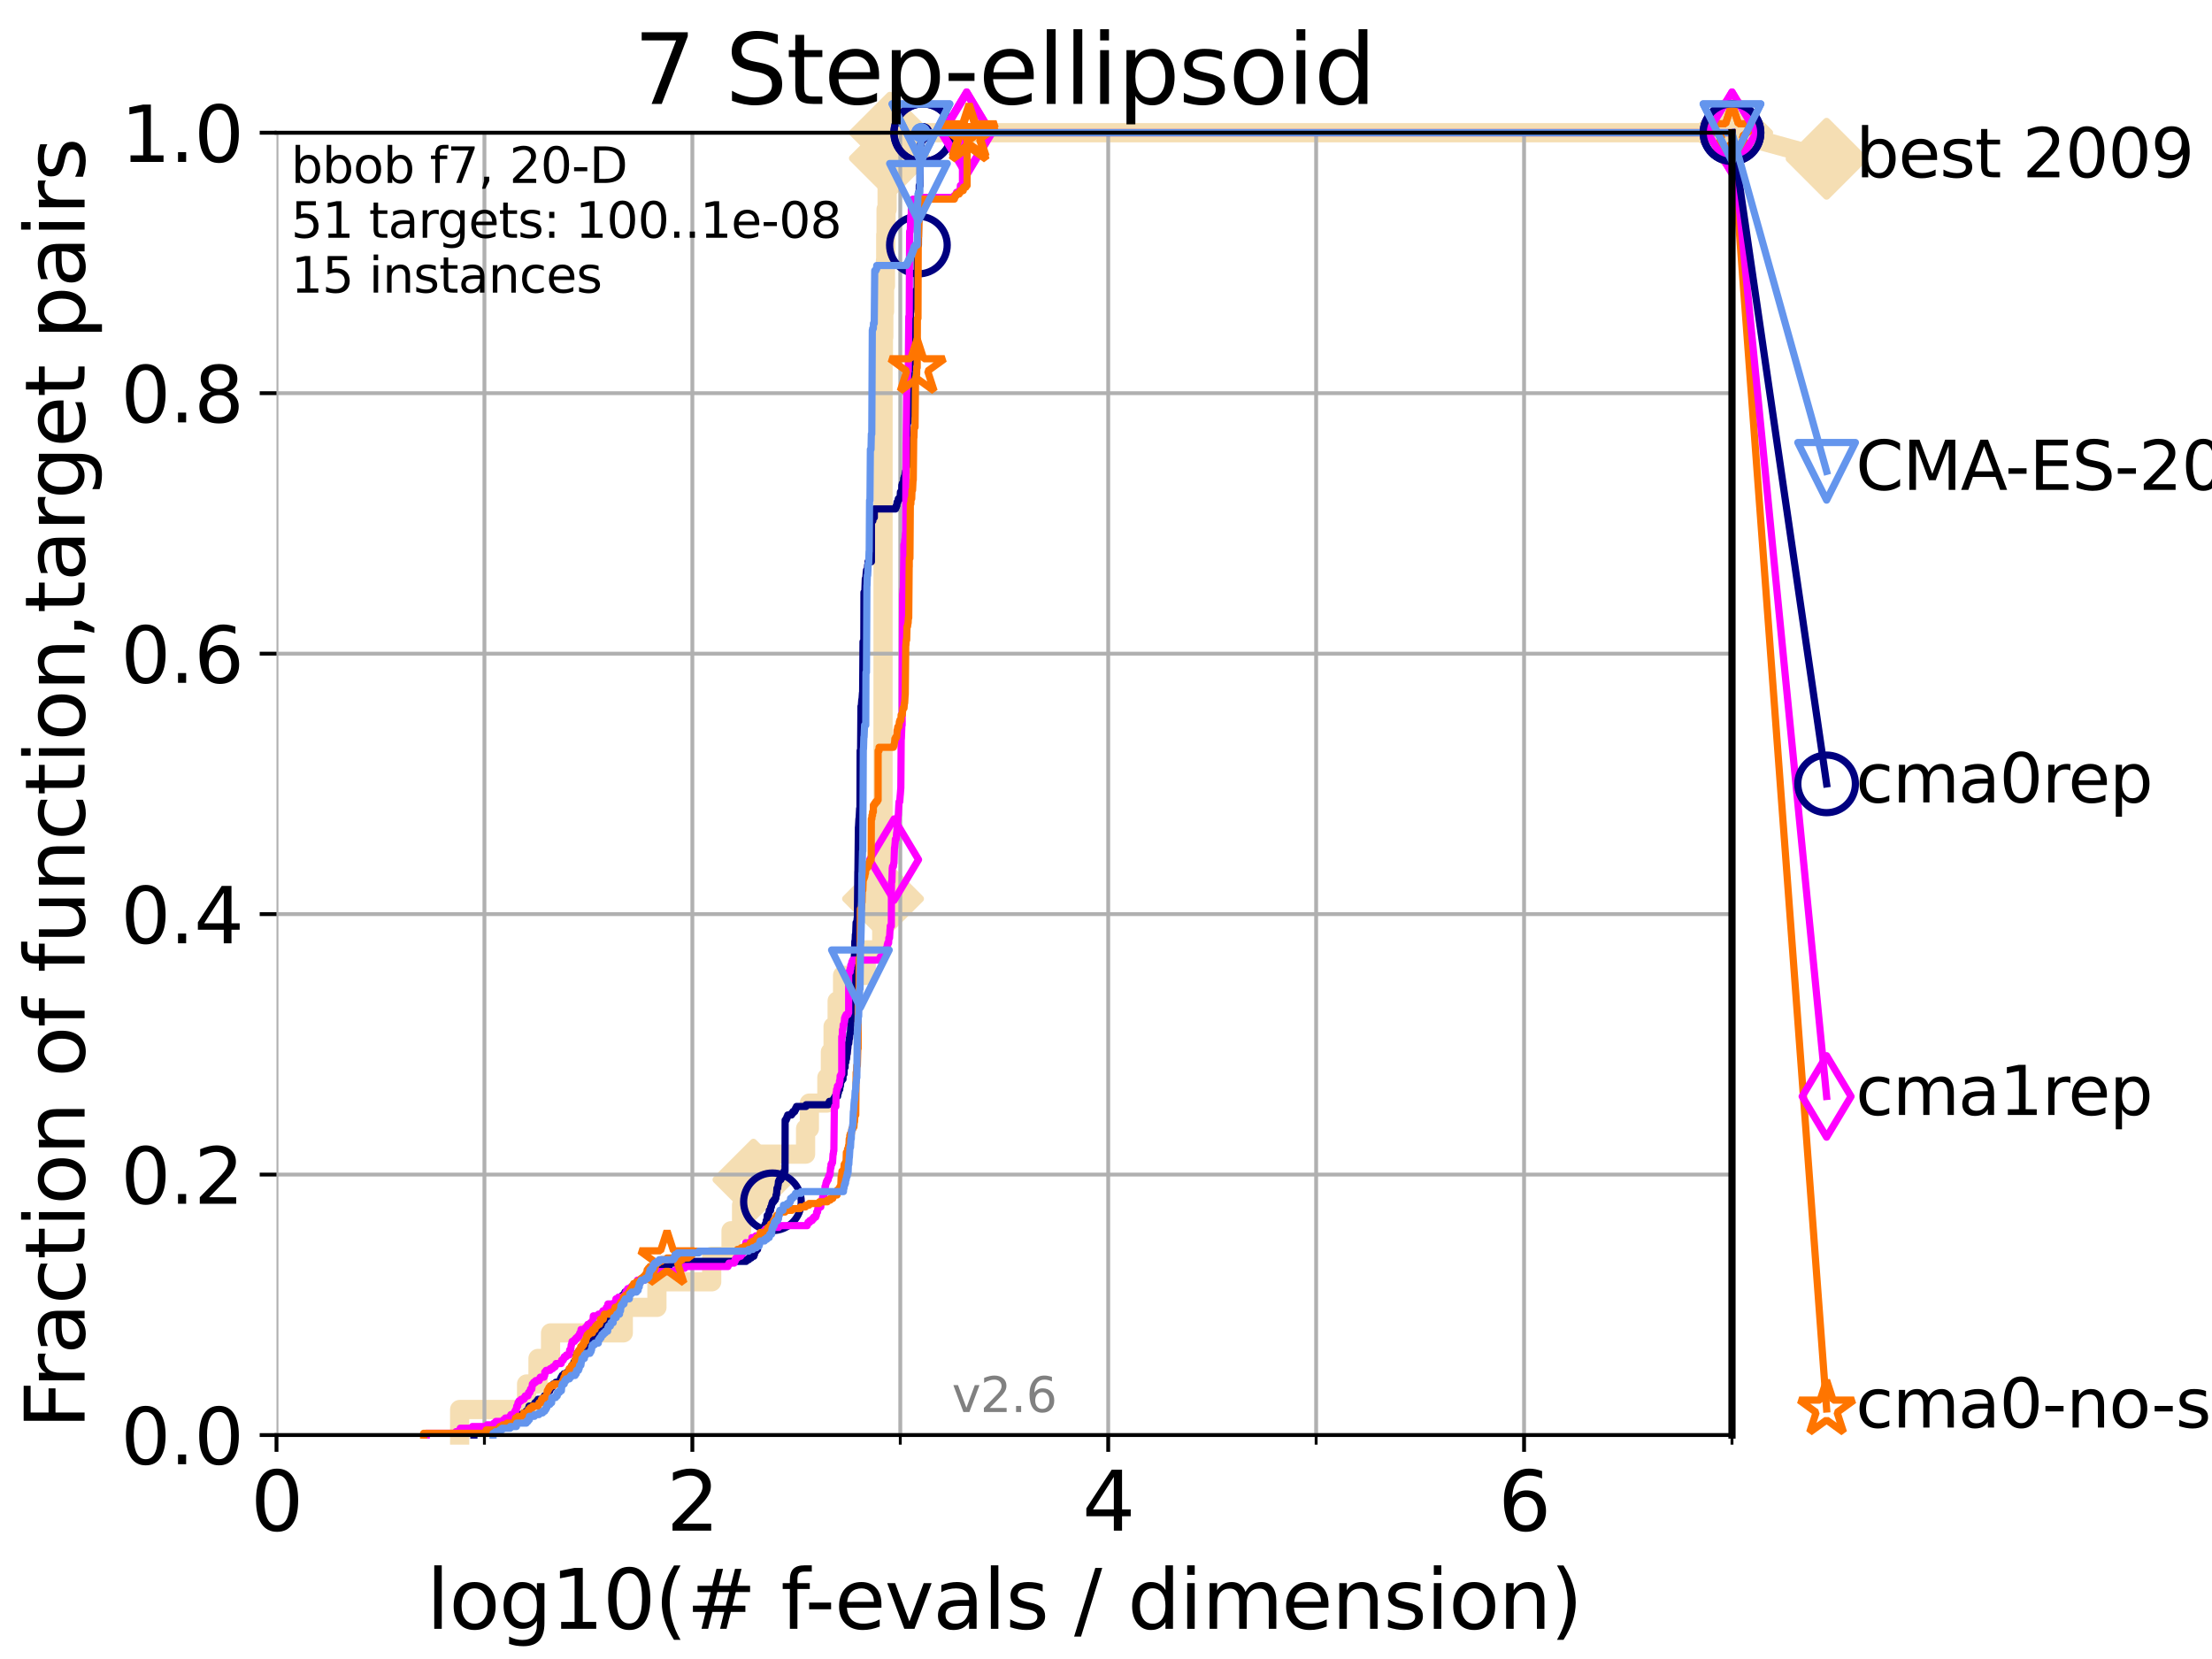 <?xml version="1.0" encoding="utf-8" standalone="no"?>
<!DOCTYPE svg PUBLIC "-//W3C//DTD SVG 1.1//EN"
  "http://www.w3.org/Graphics/SVG/1.1/DTD/svg11.dtd">
<svg xmlns:xlink="http://www.w3.org/1999/xlink" width="460.8pt" height="345.6pt" viewBox="0 0 460.8 345.6" xmlns="http://www.w3.org/2000/svg" version="1.1">
 <defs>
  <style type="text/css">*{stroke-linejoin: round; stroke-linecap: butt}</style>
 </defs>
 <g id="figure_1">
  <g id="patch_1">
   <path d="M 0 345.6 
L 460.8 345.6 
L 460.8 0 
L 0 0 
z
" style="fill: #ffffff"/>
  </g>
  <g id="axes_1">
   <g id="patch_2">
    <path d="M 57.6 298.944 
L 360.806 298.944 
L 360.806 27.648 
L 57.6 27.648 
z
" style="fill: #ffffff"/>
   </g>
   <g id="line2d_1">
    <path d="M 95.753 298.944 
L 95.753 293.624 
L 109.698 293.624 
L 109.698 288.305 
L 112.077 288.305 
L 112.077 282.985 
L 114.692 282.985 
L 114.692 277.666 
L 129.846 277.666 
L 129.846 272.346 
L 136.851 272.346 
L 136.851 267.027 
L 148.262 267.027 
L 148.262 261.707 
L 152.286 261.707 
L 152.286 256.388 
L 154.482 256.388 
L 154.482 251.068 
L 156.957 251.068 
L 156.957 245.749 
L 158.516 245.749 
L 158.516 240.429 
L 167.818 240.429 
L 167.818 235.11 
L 168.607 235.11 
L 168.607 229.79 
L 172.251 229.79 
L 172.251 224.471 
L 172.985 224.471 
L 172.985 219.151 
L 173.547 219.151 
L 173.547 213.832 
L 174.397 213.832 
L 174.397 208.512 
L 175.523 208.512 
L 175.523 203.192 
L 180.455 203.192 
L 180.455 197.873 
L 183.681 197.873 
L 183.681 192.553 
L 183.953 192.553 
L 183.953 187.234 
L 183.954 187.234 
L 183.954 75.524 
L 184.029 75.524 
L 184.029 70.204 
L 184.111 70.204 
L 184.111 64.885 
L 184.266 64.885 
L 184.266 59.565 
L 184.454 59.565 
L 184.454 54.246 
L 184.514 54.246 
L 184.514 48.926 
L 184.585 48.926 
L 184.585 43.607 
L 184.803 43.607 
L 184.803 38.287 
L 185.118 38.287 
L 185.118 32.968 
L 185.378 32.968 
L 185.378 27.648 
L 360.806 27.648 
" style="fill: none; stroke: #f5deb3; stroke-width: 4; stroke-linecap: square"/>
   </g>
   <g id="line2d_2">
    <defs>
     <path id="m8852b84b86" d="M -0 7.778 
L 7.778 0 
L 0 -7.778 
L -7.778 -0 
z
" style="stroke: #f5deb3; stroke-width: 1.5; stroke-linejoin: miter"/>
    </defs>
    <g>
     <use xlink:href="#m8852b84b86" x="156.957" y="245.749" style="fill: #f5deb3; stroke: #f5deb3; stroke-width: 1.5; stroke-linejoin: miter"/>
     <use xlink:href="#m8852b84b86" x="183.954" y="187.234" style="fill: #f5deb3; stroke: #f5deb3; stroke-width: 1.5; stroke-linejoin: miter"/>
     <use xlink:href="#m8852b84b86" x="185.378" y="32.968" style="fill: #f5deb3; stroke: #f5deb3; stroke-width: 1.5; stroke-linejoin: miter"/>
     <use xlink:href="#m8852b84b86" x="185.378" y="27.648" style="fill: #f5deb3; stroke: #f5deb3; stroke-width: 1.5; stroke-linejoin: miter"/>
     <use xlink:href="#m8852b84b86" x="360.806" y="27.648" style="fill: #f5deb3; stroke: #f5deb3; stroke-width: 1.5; stroke-linejoin: miter"/>
    </g>
   </g>
   <g id="line2d_3">
    <path style="fill: none; stroke: #f5deb3; stroke-width: 4; stroke-linecap: square"/>
    <g/>
   </g>
   <g id="line2d_4">
    <path d="M 360.806 27.648 
L 380.515 33.074 
" style="fill: none; stroke: #f5deb3; stroke-width: 4; stroke-linecap: square"/>
    <g>
     <use xlink:href="#m8852b84b86" x="360.806" y="27.648" style="fill: #f5deb3; stroke: #f5deb3; stroke-width: 1.5; stroke-linejoin: miter"/>
     <use xlink:href="#m8852b84b86" x="380.515" y="33.074" style="fill: #f5deb3; stroke: #f5deb3; stroke-width: 1.5; stroke-linejoin: miter"/>
    </g>
   </g>
   <g id="matplotlib.axis_1">
    <g id="xtick_1">
     <g id="line2d_5">
      <path d="M 57.6 298.944 
L 57.6 27.648 
" clip-path="url(#p6fb15024cf)" style="fill: none; stroke: #b0b0b0; stroke-width: 0.8; stroke-linecap: square"/>
     </g>
     <g id="line2d_6">
      <defs>
       <path id="m87c9a482c5" d="M 0 0 
L 0 3.5 
" style="stroke: #000000; stroke-width: 0.8"/>
      </defs>
      <g>
       <use xlink:href="#m87c9a482c5" x="57.6" y="298.944" style="stroke: #000000; stroke-width: 0.8"/>
      </g>
     </g>
     <g id="text_1">
      <!-- 0 -->
      <g transform="translate(52.192 318.861)scale(0.17 -0.17)">
       <defs>
        <path id="DejaVuSans-30" d="M 2034 4250 
Q 1547 4250 1301 3770 
Q 1056 3291 1056 2328 
Q 1056 1369 1301 889 
Q 1547 409 2034 409 
Q 2525 409 2770 889 
Q 3016 1369 3016 2328 
Q 3016 3291 2770 3770 
Q 2525 4250 2034 4250 
z
M 2034 4750 
Q 2819 4750 3233 4129 
Q 3647 3509 3647 2328 
Q 3647 1150 3233 529 
Q 2819 -91 2034 -91 
Q 1250 -91 836 529 
Q 422 1150 422 2328 
Q 422 3509 836 4129 
Q 1250 4750 2034 4750 
z
" transform="scale(0.016)"/>
       </defs>
       <use xlink:href="#DejaVuSans-30"/>
      </g>
     </g>
    </g>
    <g id="xtick_2">
     <g id="line2d_7">
      <path d="M 144.23 298.944 
L 144.23 27.648 
" clip-path="url(#p6fb15024cf)" style="fill: none; stroke: #b0b0b0; stroke-width: 0.8; stroke-linecap: square"/>
     </g>
     <g id="line2d_8">
      <g>
       <use xlink:href="#m87c9a482c5" x="144.23" y="298.944" style="stroke: #000000; stroke-width: 0.8"/>
      </g>
     </g>
     <g id="text_2">
      <!-- 2 -->
      <g transform="translate(138.822 318.861)scale(0.17 -0.17)">
       <defs>
        <path id="DejaVuSans-32" d="M 1228 531 
L 3431 531 
L 3431 0 
L 469 0 
L 469 531 
Q 828 903 1448 1529 
Q 2069 2156 2228 2338 
Q 2531 2678 2651 2914 
Q 2772 3150 2772 3378 
Q 2772 3750 2511 3984 
Q 2250 4219 1831 4219 
Q 1534 4219 1204 4116 
Q 875 4013 500 3803 
L 500 4441 
Q 881 4594 1212 4672 
Q 1544 4750 1819 4750 
Q 2544 4750 2975 4387 
Q 3406 4025 3406 3419 
Q 3406 3131 3298 2873 
Q 3191 2616 2906 2266 
Q 2828 2175 2409 1742 
Q 1991 1309 1228 531 
z
" transform="scale(0.016)"/>
       </defs>
       <use xlink:href="#DejaVuSans-32"/>
      </g>
     </g>
    </g>
    <g id="xtick_3">
     <g id="line2d_9">
      <path d="M 230.861 298.944 
L 230.861 27.648 
" clip-path="url(#p6fb15024cf)" style="fill: none; stroke: #b0b0b0; stroke-width: 0.8; stroke-linecap: square"/>
     </g>
     <g id="line2d_10">
      <g>
       <use xlink:href="#m87c9a482c5" x="230.861" y="298.944" style="stroke: #000000; stroke-width: 0.8"/>
      </g>
     </g>
     <g id="text_3">
      <!-- 4 -->
      <g transform="translate(225.453 318.861)scale(0.17 -0.17)">
       <defs>
        <path id="DejaVuSans-34" d="M 2419 4116 
L 825 1625 
L 2419 1625 
L 2419 4116 
z
M 2253 4666 
L 3047 4666 
L 3047 1625 
L 3713 1625 
L 3713 1100 
L 3047 1100 
L 3047 0 
L 2419 0 
L 2419 1100 
L 313 1100 
L 313 1709 
L 2253 4666 
z
" transform="scale(0.016)"/>
       </defs>
       <use xlink:href="#DejaVuSans-34"/>
      </g>
     </g>
    </g>
    <g id="xtick_4">
     <g id="line2d_11">
      <path d="M 317.491 298.944 
L 317.491 27.648 
" clip-path="url(#p6fb15024cf)" style="fill: none; stroke: #b0b0b0; stroke-width: 0.8; stroke-linecap: square"/>
     </g>
     <g id="line2d_12">
      <g>
       <use xlink:href="#m87c9a482c5" x="317.491" y="298.944" style="stroke: #000000; stroke-width: 0.8"/>
      </g>
     </g>
     <g id="text_4">
      <!-- 6 -->
      <g transform="translate(312.083 318.861)scale(0.17 -0.17)">
       <defs>
        <path id="DejaVuSans-36" d="M 2113 2584 
Q 1688 2584 1439 2293 
Q 1191 2003 1191 1497 
Q 1191 994 1439 701 
Q 1688 409 2113 409 
Q 2538 409 2786 701 
Q 3034 994 3034 1497 
Q 3034 2003 2786 2293 
Q 2538 2584 2113 2584 
z
M 3366 4563 
L 3366 3988 
Q 3128 4100 2886 4159 
Q 2644 4219 2406 4219 
Q 1781 4219 1451 3797 
Q 1122 3375 1075 2522 
Q 1259 2794 1537 2939 
Q 1816 3084 2150 3084 
Q 2853 3084 3261 2657 
Q 3669 2231 3669 1497 
Q 3669 778 3244 343 
Q 2819 -91 2113 -91 
Q 1303 -91 875 529 
Q 447 1150 447 2328 
Q 447 3434 972 4092 
Q 1497 4750 2381 4750 
Q 2619 4750 2861 4703 
Q 3103 4656 3366 4563 
z
" transform="scale(0.016)"/>
       </defs>
       <use xlink:href="#DejaVuSans-36"/>
      </g>
     </g>
    </g>
    <g id="xtick_5">
     <g id="line2d_13">
      <path d="M 100.915 298.944 
L 100.915 27.648 
" clip-path="url(#p6fb15024cf)" style="fill: none; stroke: #b0b0b0; stroke-width: 0.8; stroke-linecap: square"/>
     </g>
     <g id="line2d_14">
      <defs>
       <path id="mf0f438d5c2" d="M 0 0 
L 0 2 
" style="stroke: #000000; stroke-width: 0.6"/>
      </defs>
      <g>
       <use xlink:href="#mf0f438d5c2" x="100.915" y="298.944" style="stroke: #000000; stroke-width: 0.6"/>
      </g>
     </g>
    </g>
    <g id="xtick_6">
     <g id="line2d_15">
      <path d="M 187.546 298.944 
L 187.546 27.648 
" clip-path="url(#p6fb15024cf)" style="fill: none; stroke: #b0b0b0; stroke-width: 0.8; stroke-linecap: square"/>
     </g>
     <g id="line2d_16">
      <g>
       <use xlink:href="#mf0f438d5c2" x="187.546" y="298.944" style="stroke: #000000; stroke-width: 0.6"/>
      </g>
     </g>
    </g>
    <g id="xtick_7">
     <g id="line2d_17">
      <path d="M 274.176 298.944 
L 274.176 27.648 
" clip-path="url(#p6fb15024cf)" style="fill: none; stroke: #b0b0b0; stroke-width: 0.8; stroke-linecap: square"/>
     </g>
     <g id="line2d_18">
      <g>
       <use xlink:href="#mf0f438d5c2" x="274.176" y="298.944" style="stroke: #000000; stroke-width: 0.6"/>
      </g>
     </g>
    </g>
    <g id="xtick_8">
     <g id="line2d_19">
      <path d="M 360.806 298.944 
L 360.806 27.648 
" clip-path="url(#p6fb15024cf)" style="fill: none; stroke: #b0b0b0; stroke-width: 0.8; stroke-linecap: square"/>
     </g>
     <g id="line2d_20">
      <g>
       <use xlink:href="#mf0f438d5c2" x="360.806" y="298.944" style="stroke: #000000; stroke-width: 0.6"/>
      </g>
     </g>
    </g>
    <g id="text_5">
     <!-- log10(# f-evals / dimension) -->
     <g transform="translate(88.823 339.314)scale(0.17 -0.17)">
      <defs>
       <path id="DejaVuSans-6c" d="M 603 4863 
L 1178 4863 
L 1178 0 
L 603 0 
L 603 4863 
z
" transform="scale(0.016)"/>
       <path id="DejaVuSans-6f" d="M 1959 3097 
Q 1497 3097 1228 2736 
Q 959 2375 959 1747 
Q 959 1119 1226 758 
Q 1494 397 1959 397 
Q 2419 397 2687 759 
Q 2956 1122 2956 1747 
Q 2956 2369 2687 2733 
Q 2419 3097 1959 3097 
z
M 1959 3584 
Q 2709 3584 3137 3096 
Q 3566 2609 3566 1747 
Q 3566 888 3137 398 
Q 2709 -91 1959 -91 
Q 1206 -91 779 398 
Q 353 888 353 1747 
Q 353 2609 779 3096 
Q 1206 3584 1959 3584 
z
" transform="scale(0.016)"/>
       <path id="DejaVuSans-67" d="M 2906 1791 
Q 2906 2416 2648 2759 
Q 2391 3103 1925 3103 
Q 1463 3103 1205 2759 
Q 947 2416 947 1791 
Q 947 1169 1205 825 
Q 1463 481 1925 481 
Q 2391 481 2648 825 
Q 2906 1169 2906 1791 
z
M 3481 434 
Q 3481 -459 3084 -895 
Q 2688 -1331 1869 -1331 
Q 1566 -1331 1297 -1286 
Q 1028 -1241 775 -1147 
L 775 -588 
Q 1028 -725 1275 -790 
Q 1522 -856 1778 -856 
Q 2344 -856 2625 -561 
Q 2906 -266 2906 331 
L 2906 616 
Q 2728 306 2450 153 
Q 2172 0 1784 0 
Q 1141 0 747 490 
Q 353 981 353 1791 
Q 353 2603 747 3093 
Q 1141 3584 1784 3584 
Q 2172 3584 2450 3431 
Q 2728 3278 2906 2969 
L 2906 3500 
L 3481 3500 
L 3481 434 
z
" transform="scale(0.016)"/>
       <path id="DejaVuSans-31" d="M 794 531 
L 1825 531 
L 1825 4091 
L 703 3866 
L 703 4441 
L 1819 4666 
L 2450 4666 
L 2450 531 
L 3481 531 
L 3481 0 
L 794 0 
L 794 531 
z
" transform="scale(0.016)"/>
       <path id="DejaVuSans-28" d="M 1984 4856 
Q 1566 4138 1362 3434 
Q 1159 2731 1159 2009 
Q 1159 1288 1364 580 
Q 1569 -128 1984 -844 
L 1484 -844 
Q 1016 -109 783 600 
Q 550 1309 550 2009 
Q 550 2706 781 3412 
Q 1013 4119 1484 4856 
L 1984 4856 
z
" transform="scale(0.016)"/>
       <path id="DejaVuSans-23" d="M 3272 2816 
L 2363 2816 
L 2100 1772 
L 3016 1772 
L 3272 2816 
z
M 2803 4594 
L 2478 3297 
L 3391 3297 
L 3719 4594 
L 4219 4594 
L 3897 3297 
L 4872 3297 
L 4872 2816 
L 3775 2816 
L 3519 1772 
L 4513 1772 
L 4513 1294 
L 3397 1294 
L 3072 0 
L 2572 0 
L 2894 1294 
L 1978 1294 
L 1656 0 
L 1153 0 
L 1478 1294 
L 494 1294 
L 494 1772 
L 1594 1772 
L 1856 2816 
L 850 2816 
L 850 3297 
L 1978 3297 
L 2297 4594 
L 2803 4594 
z
" transform="scale(0.016)"/>
       <path id="DejaVuSans-20" transform="scale(0.016)"/>
       <path id="DejaVuSans-66" d="M 2375 4863 
L 2375 4384 
L 1825 4384 
Q 1516 4384 1395 4259 
Q 1275 4134 1275 3809 
L 1275 3500 
L 2222 3500 
L 2222 3053 
L 1275 3053 
L 1275 0 
L 697 0 
L 697 3053 
L 147 3053 
L 147 3500 
L 697 3500 
L 697 3744 
Q 697 4328 969 4595 
Q 1241 4863 1831 4863 
L 2375 4863 
z
" transform="scale(0.016)"/>
       <path id="DejaVuSans-2d" d="M 313 2009 
L 1997 2009 
L 1997 1497 
L 313 1497 
L 313 2009 
z
" transform="scale(0.016)"/>
       <path id="DejaVuSans-65" d="M 3597 1894 
L 3597 1613 
L 953 1613 
Q 991 1019 1311 708 
Q 1631 397 2203 397 
Q 2534 397 2845 478 
Q 3156 559 3463 722 
L 3463 178 
Q 3153 47 2828 -22 
Q 2503 -91 2169 -91 
Q 1331 -91 842 396 
Q 353 884 353 1716 
Q 353 2575 817 3079 
Q 1281 3584 2069 3584 
Q 2775 3584 3186 3129 
Q 3597 2675 3597 1894 
z
M 3022 2063 
Q 3016 2534 2758 2815 
Q 2500 3097 2075 3097 
Q 1594 3097 1305 2825 
Q 1016 2553 972 2059 
L 3022 2063 
z
" transform="scale(0.016)"/>
       <path id="DejaVuSans-76" d="M 191 3500 
L 800 3500 
L 1894 563 
L 2988 3500 
L 3597 3500 
L 2284 0 
L 1503 0 
L 191 3500 
z
" transform="scale(0.016)"/>
       <path id="DejaVuSans-61" d="M 2194 1759 
Q 1497 1759 1228 1600 
Q 959 1441 959 1056 
Q 959 750 1161 570 
Q 1363 391 1709 391 
Q 2188 391 2477 730 
Q 2766 1069 2766 1631 
L 2766 1759 
L 2194 1759 
z
M 3341 1997 
L 3341 0 
L 2766 0 
L 2766 531 
Q 2569 213 2275 61 
Q 1981 -91 1556 -91 
Q 1019 -91 701 211 
Q 384 513 384 1019 
Q 384 1609 779 1909 
Q 1175 2209 1959 2209 
L 2766 2209 
L 2766 2266 
Q 2766 2663 2505 2880 
Q 2244 3097 1772 3097 
Q 1472 3097 1187 3025 
Q 903 2953 641 2809 
L 641 3341 
Q 956 3463 1253 3523 
Q 1550 3584 1831 3584 
Q 2591 3584 2966 3190 
Q 3341 2797 3341 1997 
z
" transform="scale(0.016)"/>
       <path id="DejaVuSans-73" d="M 2834 3397 
L 2834 2853 
Q 2591 2978 2328 3040 
Q 2066 3103 1784 3103 
Q 1356 3103 1142 2972 
Q 928 2841 928 2578 
Q 928 2378 1081 2264 
Q 1234 2150 1697 2047 
L 1894 2003 
Q 2506 1872 2764 1633 
Q 3022 1394 3022 966 
Q 3022 478 2636 193 
Q 2250 -91 1575 -91 
Q 1294 -91 989 -36 
Q 684 19 347 128 
L 347 722 
Q 666 556 975 473 
Q 1284 391 1588 391 
Q 1994 391 2212 530 
Q 2431 669 2431 922 
Q 2431 1156 2273 1281 
Q 2116 1406 1581 1522 
L 1381 1569 
Q 847 1681 609 1914 
Q 372 2147 372 2553 
Q 372 3047 722 3315 
Q 1072 3584 1716 3584 
Q 2034 3584 2315 3537 
Q 2597 3491 2834 3397 
z
" transform="scale(0.016)"/>
       <path id="DejaVuSans-2f" d="M 1625 4666 
L 2156 4666 
L 531 -594 
L 0 -594 
L 1625 4666 
z
" transform="scale(0.016)"/>
       <path id="DejaVuSans-64" d="M 2906 2969 
L 2906 4863 
L 3481 4863 
L 3481 0 
L 2906 0 
L 2906 525 
Q 2725 213 2448 61 
Q 2172 -91 1784 -91 
Q 1150 -91 751 415 
Q 353 922 353 1747 
Q 353 2572 751 3078 
Q 1150 3584 1784 3584 
Q 2172 3584 2448 3432 
Q 2725 3281 2906 2969 
z
M 947 1747 
Q 947 1113 1208 752 
Q 1469 391 1925 391 
Q 2381 391 2643 752 
Q 2906 1113 2906 1747 
Q 2906 2381 2643 2742 
Q 2381 3103 1925 3103 
Q 1469 3103 1208 2742 
Q 947 2381 947 1747 
z
" transform="scale(0.016)"/>
       <path id="DejaVuSans-69" d="M 603 3500 
L 1178 3500 
L 1178 0 
L 603 0 
L 603 3500 
z
M 603 4863 
L 1178 4863 
L 1178 4134 
L 603 4134 
L 603 4863 
z
" transform="scale(0.016)"/>
       <path id="DejaVuSans-6d" d="M 3328 2828 
Q 3544 3216 3844 3400 
Q 4144 3584 4550 3584 
Q 5097 3584 5394 3201 
Q 5691 2819 5691 2113 
L 5691 0 
L 5113 0 
L 5113 2094 
Q 5113 2597 4934 2840 
Q 4756 3084 4391 3084 
Q 3944 3084 3684 2787 
Q 3425 2491 3425 1978 
L 3425 0 
L 2847 0 
L 2847 2094 
Q 2847 2600 2669 2842 
Q 2491 3084 2119 3084 
Q 1678 3084 1418 2786 
Q 1159 2488 1159 1978 
L 1159 0 
L 581 0 
L 581 3500 
L 1159 3500 
L 1159 2956 
Q 1356 3278 1631 3431 
Q 1906 3584 2284 3584 
Q 2666 3584 2933 3390 
Q 3200 3197 3328 2828 
z
" transform="scale(0.016)"/>
       <path id="DejaVuSans-6e" d="M 3513 2113 
L 3513 0 
L 2938 0 
L 2938 2094 
Q 2938 2591 2744 2837 
Q 2550 3084 2163 3084 
Q 1697 3084 1428 2787 
Q 1159 2491 1159 1978 
L 1159 0 
L 581 0 
L 581 3500 
L 1159 3500 
L 1159 2956 
Q 1366 3272 1645 3428 
Q 1925 3584 2291 3584 
Q 2894 3584 3203 3211 
Q 3513 2838 3513 2113 
z
" transform="scale(0.016)"/>
       <path id="DejaVuSans-29" d="M 513 4856 
L 1013 4856 
Q 1481 4119 1714 3412 
Q 1947 2706 1947 2009 
Q 1947 1309 1714 600 
Q 1481 -109 1013 -844 
L 513 -844 
Q 928 -128 1133 580 
Q 1338 1288 1338 2009 
Q 1338 2731 1133 3434 
Q 928 4138 513 4856 
z
" transform="scale(0.016)"/>
      </defs>
      <use xlink:href="#DejaVuSans-6c"/>
      <use xlink:href="#DejaVuSans-6f" x="27.783"/>
      <use xlink:href="#DejaVuSans-67" x="88.965"/>
      <use xlink:href="#DejaVuSans-31" x="152.441"/>
      <use xlink:href="#DejaVuSans-30" x="216.064"/>
      <use xlink:href="#DejaVuSans-28" x="279.688"/>
      <use xlink:href="#DejaVuSans-23" x="318.701"/>
      <use xlink:href="#DejaVuSans-20" x="402.49"/>
      <use xlink:href="#DejaVuSans-66" x="434.277"/>
      <use xlink:href="#DejaVuSans-2d" x="463.982"/>
      <use xlink:href="#DejaVuSans-65" x="500.066"/>
      <use xlink:href="#DejaVuSans-76" x="561.59"/>
      <use xlink:href="#DejaVuSans-61" x="620.77"/>
      <use xlink:href="#DejaVuSans-6c" x="682.049"/>
      <use xlink:href="#DejaVuSans-73" x="709.832"/>
      <use xlink:href="#DejaVuSans-20" x="761.932"/>
      <use xlink:href="#DejaVuSans-2f" x="793.719"/>
      <use xlink:href="#DejaVuSans-20" x="827.41"/>
      <use xlink:href="#DejaVuSans-64" x="859.197"/>
      <use xlink:href="#DejaVuSans-69" x="922.674"/>
      <use xlink:href="#DejaVuSans-6d" x="950.457"/>
      <use xlink:href="#DejaVuSans-65" x="1047.869"/>
      <use xlink:href="#DejaVuSans-6e" x="1109.393"/>
      <use xlink:href="#DejaVuSans-73" x="1172.771"/>
      <use xlink:href="#DejaVuSans-69" x="1224.871"/>
      <use xlink:href="#DejaVuSans-6f" x="1252.654"/>
      <use xlink:href="#DejaVuSans-6e" x="1313.836"/>
      <use xlink:href="#DejaVuSans-29" x="1377.215"/>
     </g>
    </g>
   </g>
   <g id="matplotlib.axis_2">
    <g id="ytick_1">
     <g id="line2d_21">
      <path d="M 57.6 298.944 
L 360.806 298.944 
" clip-path="url(#p6fb15024cf)" style="fill: none; stroke: #b0b0b0; stroke-width: 0.8; stroke-linecap: square"/>
     </g>
     <g id="line2d_22">
      <defs>
       <path id="m7c796e44bd" d="M 0 0 
L -3.5 0 
" style="stroke: #000000; stroke-width: 0.8"/>
      </defs>
      <g>
       <use xlink:href="#m7c796e44bd" x="57.6" y="298.944" style="stroke: #000000; stroke-width: 0.8"/>
      </g>
     </g>
     <g id="text_6">
      <!-- 0.0 -->
      <g transform="translate(25.155 305.023)scale(0.16 -0.16)">
       <defs>
        <path id="DejaVuSans-2e" d="M 684 794 
L 1344 794 
L 1344 0 
L 684 0 
L 684 794 
z
" transform="scale(0.016)"/>
       </defs>
       <use xlink:href="#DejaVuSans-30"/>
       <use xlink:href="#DejaVuSans-2e" x="63.623"/>
       <use xlink:href="#DejaVuSans-30" x="95.41"/>
      </g>
     </g>
    </g>
    <g id="ytick_2">
     <g id="line2d_23">
      <path d="M 57.6 244.685 
L 360.806 244.685 
" clip-path="url(#p6fb15024cf)" style="fill: none; stroke: #b0b0b0; stroke-width: 0.8; stroke-linecap: square"/>
     </g>
     <g id="line2d_24">
      <g>
       <use xlink:href="#m7c796e44bd" x="57.6" y="244.685" style="stroke: #000000; stroke-width: 0.8"/>
      </g>
     </g>
     <g id="text_7">
      <!-- 0.2 -->
      <g transform="translate(25.155 250.764)scale(0.16 -0.16)">
       <use xlink:href="#DejaVuSans-30"/>
       <use xlink:href="#DejaVuSans-2e" x="63.623"/>
       <use xlink:href="#DejaVuSans-32" x="95.41"/>
      </g>
     </g>
    </g>
    <g id="ytick_3">
     <g id="line2d_25">
      <path d="M 57.6 190.426 
L 360.806 190.426 
" clip-path="url(#p6fb15024cf)" style="fill: none; stroke: #b0b0b0; stroke-width: 0.8; stroke-linecap: square"/>
     </g>
     <g id="line2d_26">
      <g>
       <use xlink:href="#m7c796e44bd" x="57.6" y="190.426" style="stroke: #000000; stroke-width: 0.8"/>
      </g>
     </g>
     <g id="text_8">
      <!-- 0.4 -->
      <g transform="translate(25.155 196.504)scale(0.16 -0.16)">
       <use xlink:href="#DejaVuSans-30"/>
       <use xlink:href="#DejaVuSans-2e" x="63.623"/>
       <use xlink:href="#DejaVuSans-34" x="95.41"/>
      </g>
     </g>
    </g>
    <g id="ytick_4">
     <g id="line2d_27">
      <path d="M 57.6 136.166 
L 360.806 136.166 
" clip-path="url(#p6fb15024cf)" style="fill: none; stroke: #b0b0b0; stroke-width: 0.8; stroke-linecap: square"/>
     </g>
     <g id="line2d_28">
      <g>
       <use xlink:href="#m7c796e44bd" x="57.6" y="136.166" style="stroke: #000000; stroke-width: 0.8"/>
      </g>
     </g>
     <g id="text_9">
      <!-- 0.6 -->
      <g transform="translate(25.155 142.245)scale(0.16 -0.16)">
       <use xlink:href="#DejaVuSans-30"/>
       <use xlink:href="#DejaVuSans-2e" x="63.623"/>
       <use xlink:href="#DejaVuSans-36" x="95.41"/>
      </g>
     </g>
    </g>
    <g id="ytick_5">
     <g id="line2d_29">
      <path d="M 57.6 81.907 
L 360.806 81.907 
" clip-path="url(#p6fb15024cf)" style="fill: none; stroke: #b0b0b0; stroke-width: 0.8; stroke-linecap: square"/>
     </g>
     <g id="line2d_30">
      <g>
       <use xlink:href="#m7c796e44bd" x="57.6" y="81.907" style="stroke: #000000; stroke-width: 0.8"/>
      </g>
     </g>
     <g id="text_10">
      <!-- 0.8 -->
      <g transform="translate(25.155 87.986)scale(0.16 -0.16)">
       <defs>
        <path id="DejaVuSans-38" d="M 2034 2216 
Q 1584 2216 1326 1975 
Q 1069 1734 1069 1313 
Q 1069 891 1326 650 
Q 1584 409 2034 409 
Q 2484 409 2743 651 
Q 3003 894 3003 1313 
Q 3003 1734 2745 1975 
Q 2488 2216 2034 2216 
z
M 1403 2484 
Q 997 2584 770 2862 
Q 544 3141 544 3541 
Q 544 4100 942 4425 
Q 1341 4750 2034 4750 
Q 2731 4750 3128 4425 
Q 3525 4100 3525 3541 
Q 3525 3141 3298 2862 
Q 3072 2584 2669 2484 
Q 3125 2378 3379 2068 
Q 3634 1759 3634 1313 
Q 3634 634 3220 271 
Q 2806 -91 2034 -91 
Q 1263 -91 848 271 
Q 434 634 434 1313 
Q 434 1759 690 2068 
Q 947 2378 1403 2484 
z
M 1172 3481 
Q 1172 3119 1398 2916 
Q 1625 2713 2034 2713 
Q 2441 2713 2670 2916 
Q 2900 3119 2900 3481 
Q 2900 3844 2670 4047 
Q 2441 4250 2034 4250 
Q 1625 4250 1398 4047 
Q 1172 3844 1172 3481 
z
" transform="scale(0.016)"/>
       </defs>
       <use xlink:href="#DejaVuSans-30"/>
       <use xlink:href="#DejaVuSans-2e" x="63.623"/>
       <use xlink:href="#DejaVuSans-38" x="95.41"/>
      </g>
     </g>
    </g>
    <g id="ytick_6">
     <g id="line2d_31">
      <path d="M 57.6 27.648 
L 360.806 27.648 
" clip-path="url(#p6fb15024cf)" style="fill: none; stroke: #b0b0b0; stroke-width: 0.8; stroke-linecap: square"/>
     </g>
     <g id="line2d_32">
      <g>
       <use xlink:href="#m7c796e44bd" x="57.6" y="27.648" style="stroke: #000000; stroke-width: 0.8"/>
      </g>
     </g>
     <g id="text_11">
      <!-- 1.0 -->
      <g transform="translate(25.155 33.727)scale(0.16 -0.16)">
       <use xlink:href="#DejaVuSans-31"/>
       <use xlink:href="#DejaVuSans-2e" x="63.623"/>
       <use xlink:href="#DejaVuSans-30" x="95.41"/>
      </g>
     </g>
    </g>
    <g id="text_12">
     <!-- Fraction of function,target pairs -->
     <g transform="translate(17.62 297.681)rotate(-90)scale(0.17 -0.17)">
      <defs>
       <path id="DejaVuSans-46" d="M 628 4666 
L 3309 4666 
L 3309 4134 
L 1259 4134 
L 1259 2759 
L 3109 2759 
L 3109 2228 
L 1259 2228 
L 1259 0 
L 628 0 
L 628 4666 
z
" transform="scale(0.016)"/>
       <path id="DejaVuSans-72" d="M 2631 2963 
Q 2534 3019 2420 3045 
Q 2306 3072 2169 3072 
Q 1681 3072 1420 2755 
Q 1159 2438 1159 1844 
L 1159 0 
L 581 0 
L 581 3500 
L 1159 3500 
L 1159 2956 
Q 1341 3275 1631 3429 
Q 1922 3584 2338 3584 
Q 2397 3584 2469 3576 
Q 2541 3569 2628 3553 
L 2631 2963 
z
" transform="scale(0.016)"/>
       <path id="DejaVuSans-63" d="M 3122 3366 
L 3122 2828 
Q 2878 2963 2633 3030 
Q 2388 3097 2138 3097 
Q 1578 3097 1268 2742 
Q 959 2388 959 1747 
Q 959 1106 1268 751 
Q 1578 397 2138 397 
Q 2388 397 2633 464 
Q 2878 531 3122 666 
L 3122 134 
Q 2881 22 2623 -34 
Q 2366 -91 2075 -91 
Q 1284 -91 818 406 
Q 353 903 353 1747 
Q 353 2603 823 3093 
Q 1294 3584 2113 3584 
Q 2378 3584 2631 3529 
Q 2884 3475 3122 3366 
z
" transform="scale(0.016)"/>
       <path id="DejaVuSans-74" d="M 1172 4494 
L 1172 3500 
L 2356 3500 
L 2356 3053 
L 1172 3053 
L 1172 1153 
Q 1172 725 1289 603 
Q 1406 481 1766 481 
L 2356 481 
L 2356 0 
L 1766 0 
Q 1100 0 847 248 
Q 594 497 594 1153 
L 594 3053 
L 172 3053 
L 172 3500 
L 594 3500 
L 594 4494 
L 1172 4494 
z
" transform="scale(0.016)"/>
       <path id="DejaVuSans-75" d="M 544 1381 
L 544 3500 
L 1119 3500 
L 1119 1403 
Q 1119 906 1312 657 
Q 1506 409 1894 409 
Q 2359 409 2629 706 
Q 2900 1003 2900 1516 
L 2900 3500 
L 3475 3500 
L 3475 0 
L 2900 0 
L 2900 538 
Q 2691 219 2414 64 
Q 2138 -91 1772 -91 
Q 1169 -91 856 284 
Q 544 659 544 1381 
z
M 1991 3584 
L 1991 3584 
z
" transform="scale(0.016)"/>
       <path id="DejaVuSans-2c" d="M 750 794 
L 1409 794 
L 1409 256 
L 897 -744 
L 494 -744 
L 750 256 
L 750 794 
z
" transform="scale(0.016)"/>
       <path id="DejaVuSans-70" d="M 1159 525 
L 1159 -1331 
L 581 -1331 
L 581 3500 
L 1159 3500 
L 1159 2969 
Q 1341 3281 1617 3432 
Q 1894 3584 2278 3584 
Q 2916 3584 3314 3078 
Q 3713 2572 3713 1747 
Q 3713 922 3314 415 
Q 2916 -91 2278 -91 
Q 1894 -91 1617 61 
Q 1341 213 1159 525 
z
M 3116 1747 
Q 3116 2381 2855 2742 
Q 2594 3103 2138 3103 
Q 1681 3103 1420 2742 
Q 1159 2381 1159 1747 
Q 1159 1113 1420 752 
Q 1681 391 2138 391 
Q 2594 391 2855 752 
Q 3116 1113 3116 1747 
z
" transform="scale(0.016)"/>
      </defs>
      <use xlink:href="#DejaVuSans-46"/>
      <use xlink:href="#DejaVuSans-72" x="50.27"/>
      <use xlink:href="#DejaVuSans-61" x="91.383"/>
      <use xlink:href="#DejaVuSans-63" x="152.662"/>
      <use xlink:href="#DejaVuSans-74" x="207.643"/>
      <use xlink:href="#DejaVuSans-69" x="246.852"/>
      <use xlink:href="#DejaVuSans-6f" x="274.635"/>
      <use xlink:href="#DejaVuSans-6e" x="335.816"/>
      <use xlink:href="#DejaVuSans-20" x="399.195"/>
      <use xlink:href="#DejaVuSans-6f" x="430.982"/>
      <use xlink:href="#DejaVuSans-66" x="492.164"/>
      <use xlink:href="#DejaVuSans-20" x="527.369"/>
      <use xlink:href="#DejaVuSans-66" x="559.156"/>
      <use xlink:href="#DejaVuSans-75" x="594.361"/>
      <use xlink:href="#DejaVuSans-6e" x="657.74"/>
      <use xlink:href="#DejaVuSans-63" x="721.119"/>
      <use xlink:href="#DejaVuSans-74" x="776.1"/>
      <use xlink:href="#DejaVuSans-69" x="815.309"/>
      <use xlink:href="#DejaVuSans-6f" x="843.092"/>
      <use xlink:href="#DejaVuSans-6e" x="904.273"/>
      <use xlink:href="#DejaVuSans-2c" x="967.652"/>
      <use xlink:href="#DejaVuSans-74" x="999.439"/>
      <use xlink:href="#DejaVuSans-61" x="1038.648"/>
      <use xlink:href="#DejaVuSans-72" x="1099.928"/>
      <use xlink:href="#DejaVuSans-67" x="1139.291"/>
      <use xlink:href="#DejaVuSans-65" x="1202.768"/>
      <use xlink:href="#DejaVuSans-74" x="1264.291"/>
      <use xlink:href="#DejaVuSans-20" x="1303.5"/>
      <use xlink:href="#DejaVuSans-70" x="1335.287"/>
      <use xlink:href="#DejaVuSans-61" x="1398.764"/>
      <use xlink:href="#DejaVuSans-69" x="1460.043"/>
      <use xlink:href="#DejaVuSans-72" x="1487.826"/>
      <use xlink:href="#DejaVuSans-73" x="1528.939"/>
     </g>
    </g>
   </g>
   <g id="line2d_33">
    <defs>
     <path id="m4b7bb5554e" d="M 0 1.5 
C 0.398 1.5 0.779 1.342 1.061 1.061 
C 1.342 0.779 1.5 0.398 1.5 0 
C 1.5 -0.398 1.342 -0.779 1.061 -1.061 
C 0.779 -1.342 0.398 -1.5 0 -1.5 
C -0.398 -1.5 -0.779 -1.342 -1.061 -1.061 
C -1.342 -0.779 -1.5 -0.398 -1.5 0 
C -1.5 0.398 -1.342 0.779 -1.061 1.061 
C -0.779 1.342 -0.398 1.5 0 1.5 
z
" style="stroke: #f5deb3"/>
    </defs>
    <g>
     <use xlink:href="#m4b7bb5554e" x="185.378" y="27.648" style="fill: #f5deb3; stroke: #f5deb3"/>
     <use xlink:href="#m4b7bb5554e" x="185.378" y="27.648" style="fill: #f5deb3; stroke: #f5deb3"/>
    </g>
   </g>
   <g id="line2d_34">
    <defs>
     <path id="mcb8183f9e1" d="M 0 1.5 
C 0.398 1.5 0.779 1.342 1.061 1.061 
C 1.342 0.779 1.5 0.398 1.5 0 
C 1.5 -0.398 1.342 -0.779 1.061 -1.061 
C 0.779 -1.342 0.398 -1.5 0 -1.5 
C -0.398 -1.5 -0.779 -1.342 -1.061 -1.061 
C -1.342 -0.779 -1.5 -0.398 -1.5 0 
C -1.5 0.398 -1.342 0.779 -1.061 1.061 
C -0.779 1.342 -0.398 1.5 0 1.5 
z
" style="stroke: #000080"/>
    </defs>
    <g>
     <use xlink:href="#mcb8183f9e1" x="192.225" y="27.648" style="fill: #000080; stroke: #000080"/>
     <use xlink:href="#mcb8183f9e1" x="192.225" y="27.648" style="fill: #000080; stroke: #000080"/>
    </g>
   </g>
   <g id="line2d_35">
    <path d="M 98.723 298.944 
L 98.723 298.589 
L 99.651 298.589 
L 99.651 298.235 
L 100.439 298.235 
L 100.439 297.88 
L 103.707 297.88 
L 103.707 297.525 
L 104.188 297.525 
L 104.188 297.171 
L 104.423 297.171 
L 104.423 296.462 
L 106.066 296.462 
L 106.066 296.107 
L 106.837 296.107 
L 106.837 295.752 
L 107.578 295.752 
L 107.578 295.398 
L 107.84 295.398 
L 107.84 295.043 
L 108.226 295.043 
L 108.226 294.688 
L 109.099 294.688 
L 109.099 294.334 
L 109.58 294.334 
L 109.58 293.979 
L 110.048 293.979 
L 110.106 293.27 
L 110.221 293.27 
L 110.221 292.915 
L 111.226 292.915 
L 111.226 292.561 
L 111.442 292.561 
L 111.442 292.206 
L 111.815 292.206 
L 111.815 291.851 
L 112.077 291.851 
L 112.077 291.497 
L 113.333 291.497 
L 113.381 290.787 
L 113.907 290.787 
L 113.907 290.433 
L 114.095 290.433 
L 114.142 289.723 
L 114.556 289.723 
L 114.647 289.014 
L 115.051 289.014 
L 115.051 288.66 
L 115.271 288.66 
L 115.271 288.305 
L 115.79 288.305 
L 115.79 287.95 
L 116.706 287.95 
L 116.746 287.241 
L 116.908 287.241 
L 116.908 286.886 
L 117.108 286.886 
L 117.108 286.532 
L 117.462 286.532 
L 117.462 286.177 
L 118.152 286.177 
L 118.152 285.822 
L 118.488 285.822 
L 118.488 285.468 
L 118.745 285.468 
L 118.745 285.113 
L 119.106 285.113 
L 119.141 284.404 
L 119.46 284.404 
L 119.565 283.695 
L 119.773 283.695 
L 119.773 283.34 
L 119.979 283.34 
L 120.047 282.276 
L 120.217 282.276 
L 120.217 281.922 
L 120.451 281.922 
L 120.451 281.567 
L 121.424 281.567 
L 121.424 281.212 
L 121.613 281.212 
L 121.707 280.503 
L 122.38 280.503 
L 122.38 280.148 
L 122.855 280.148 
L 122.913 279.439 
L 123.203 279.439 
L 123.203 279.084 
L 123.318 279.084 
L 123.318 278.73 
L 123.658 278.73 
L 123.742 278.021 
L 124.211 278.021 
L 124.211 277.666 
L 124.589 277.666 
L 124.589 277.311 
L 125.194 277.311 
L 125.194 276.957 
L 125.476 276.957 
L 125.476 276.602 
L 126.029 276.602 
L 126.029 276.247 
L 126.275 276.247 
L 126.323 275.538 
L 126.685 275.538 
L 126.757 274.829 
L 126.876 274.829 
L 126.876 274.474 
L 127.274 274.474 
L 127.32 273.41 
L 127.934 273.41 
L 128.001 272.701 
L 128.045 272.701 
L 128.045 272.346 
L 128.398 272.346 
L 128.485 271.637 
L 128.528 271.637 
L 128.528 271.282 
L 129.313 271.282 
L 129.417 270.219 
L 129.623 270.219 
L 129.623 269.864 
L 130.047 269.864 
L 130.047 269.509 
L 130.187 269.509 
L 130.187 269.155 
L 131.766 269.155 
L 131.857 268.091 
L 132.019 268.091 
L 132.019 267.736 
L 132.411 267.736 
L 132.411 267.381 
L 133.171 267.381 
L 133.171 267.027 
L 133.407 267.027 
L 133.407 266.672 
L 134.161 266.672 
L 134.161 266.318 
L 134.305 266.318 
L 134.305 265.963 
L 134.715 265.963 
L 134.715 265.608 
L 134.993 265.608 
L 134.993 265.254 
L 135.329 265.254 
L 135.329 264.899 
L 135.776 264.899 
L 135.776 264.544 
L 136.127 264.544 
L 136.127 264.19 
L 138.077 264.19 
L 138.077 263.835 
L 139.411 263.835 
L 139.472 263.126 
L 140.532 263.126 
L 140.532 262.771 
L 155.428 262.771 
L 155.428 262.417 
L 155.99 262.417 
L 155.99 262.062 
L 156.502 262.062 
L 156.502 261.707 
L 157.038 261.707 
L 157.038 261.353 
L 157.175 261.353 
L 157.175 260.643 
L 157.499 260.643 
L 157.499 260.289 
L 157.812 260.289 
L 157.83 259.579 
L 157.976 259.579 
L 157.989 258.87 
L 158.102 258.87 
L 158.102 258.516 
L 158.214 258.516 
L 158.214 258.161 
L 158.348 258.161 
L 158.352 257.452 
L 158.722 257.452 
L 158.8 256.388 
L 158.86 256.388 
L 158.86 256.033 
L 159.195 256.033 
L 159.258 255.324 
L 159.422 255.324 
L 159.422 254.969 
L 159.577 254.969 
L 159.627 254.26 
L 159.776 254.26 
L 159.829 253.196 
L 160.102 253.196 
L 160.195 252.487 
L 160.259 252.487 
L 160.259 252.132 
L 160.526 252.132 
L 160.558 251.423 
L 160.691 251.423 
L 160.789 250.714 
L 160.914 250.714 
L 160.914 250.359 
L 161.179 250.359 
L 161.179 250.004 
L 161.467 250.004 
L 161.467 249.65 
L 161.61 249.65 
L 161.662 248.94 
L 161.755 248.94 
L 161.855 247.522 
L 162.001 247.522 
L 162.085 246.813 
L 162.118 246.813 
L 162.165 246.103 
L 162.328 246.103 
L 162.328 245.749 
L 162.677 245.749 
L 162.677 245.394 
L 162.887 245.394 
L 162.887 245.039 
L 163.212 245.039 
L 163.212 244.33 
L 163.328 244.33 
L 163.328 243.976 
L 163.535 243.976 
L 163.559 233.336 
L 163.786 233.336 
L 163.786 232.982 
L 163.945 232.982 
L 163.945 232.627 
L 164.093 232.627 
L 164.093 232.273 
L 164.888 232.273 
L 164.888 231.918 
L 165.18 231.918 
L 165.18 231.563 
L 165.556 231.563 
L 165.556 231.209 
L 165.74 231.209 
L 165.74 230.854 
L 165.922 230.854 
L 165.922 230.499 
L 167.909 230.499 
L 167.909 230.145 
L 172.572 230.145 
L 172.572 229.79 
L 172.774 229.79 
L 172.774 229.435 
L 173.538 229.435 
L 173.538 229.081 
L 173.768 229.081 
L 173.768 228.726 
L 173.966 228.726 
L 173.966 228.372 
L 174.491 228.372 
L 174.561 227.662 
L 174.662 227.662 
L 174.753 226.953 
L 174.932 226.953 
L 174.96 226.244 
L 175.068 226.244 
L 175.163 225.18 
L 175.345 225.18 
L 175.345 224.825 
L 175.604 224.825 
L 175.634 223.761 
L 175.818 223.761 
L 175.865 222.343 
L 176.05 222.343 
L 176.05 221.279 
L 176.205 221.279 
L 176.246 220.57 
L 176.345 220.57 
L 176.434 219.506 
L 176.498 219.506 
L 176.59 218.442 
L 176.611 218.442 
L 176.694 217.378 
L 176.814 217.378 
L 176.902 216.314 
L 176.975 216.314 
L 177.062 215.25 
L 177.155 215.25 
L 177.245 213.477 
L 177.341 213.477 
L 177.434 211.704 
L 177.465 211.704 
L 177.486 210.994 
L 177.58 210.994 
L 177.601 210.285 
L 177.7 210.285 
L 177.806 208.867 
L 177.9 208.867 
L 177.988 198.937 
L 178.025 198.937 
L 178.074 196.1 
L 178.139 196.1 
L 178.192 194.681 
L 178.25 194.681 
L 178.342 192.199 
L 178.48 192.199 
L 178.585 191.135 
L 178.609 191.135 
L 178.704 181.56 
L 178.721 181.56 
L 178.824 172.339 
L 178.841 172.339 
L 178.936 170.566 
L 178.973 170.566 
L 179.078 168.438 
L 179.147 168.438 
L 179.185 156.381 
L 179.285 156.381 
L 179.353 147.16 
L 179.423 147.16 
L 179.527 145.742 
L 179.569 145.742 
L 179.668 144.323 
L 179.705 144.323 
L 179.783 133.684 
L 179.952 133.684 
L 179.98 123.4 
L 180.159 123.4 
L 180.26 120.562 
L 180.356 120.562 
L 180.461 119.144 
L 180.497 119.144 
L 180.497 118.789 
L 180.686 118.789 
L 180.746 117.725 
L 180.823 117.725 
L 180.823 117.016 
L 181.531 117.016 
L 181.531 108.505 
L 181.83 108.505 
L 181.83 107.796 
L 182.136 107.796 
L 182.136 106.022 
L 186.557 106.022 
L 186.557 105.668 
L 186.714 105.668 
L 186.714 105.313 
L 186.839 105.313 
L 186.877 104.604 
L 187.026 104.604 
L 187.134 103.895 
L 187.493 103.895 
L 187.58 102.476 
L 187.845 102.476 
L 187.867 101.058 
L 187.963 101.058 
L 187.963 100.703 
L 188.185 100.703 
L 188.265 99.639 
L 188.378 99.639 
L 188.378 99.284 
L 188.489 99.284 
L 188.56 98.575 
L 188.619 98.575 
L 188.619 98.22 
L 188.736 98.22 
L 188.75 97.157 
L 188.902 97.157 
L 188.933 88.291 
L 189.049 88.291 
L 189.049 87.936 
L 189.161 87.936 
L 189.254 86.517 
L 189.363 86.517 
L 189.435 76.942 
L 189.538 76.942 
L 189.538 75.878 
L 189.653 75.878 
L 189.656 64.885 
L 189.779 64.885 
L 189.839 64.175 
L 189.897 64.175 
L 189.901 62.048 
L 190.094 62.048 
L 190.094 60.984 
L 190.652 60.984 
L 190.652 60.629 
L 191.057 60.629 
L 191.057 51.054 
L 191.322 51.054 
L 191.392 40.06 
L 191.496 40.06 
L 191.496 38.642 
L 191.672 38.642 
L 191.672 30.13 
L 191.89 30.13 
L 191.89 29.421 
L 192.125 29.421 
L 192.225 27.648 
L 360.806 27.648 
L 360.806 27.648 
" style="fill: none; stroke: #000080; stroke-width: 1.5; stroke-linecap: square"/>
   </g>
   <g id="line2d_36">
    <defs>
     <path id="mb94a626d61" d="M 0 6 
C 1.591 6 3.117 5.368 4.243 4.243 
C 5.368 3.117 6 1.591 6 0 
C 6 -1.591 5.368 -3.117 4.243 -4.243 
C 3.117 -5.368 1.591 -6 0 -6 
C -1.591 -6 -3.117 -5.368 -4.243 -4.243 
C -5.368 -3.117 -6 -1.591 -6 0 
C -6 1.591 -5.368 3.117 -4.243 4.243 
C -3.117 5.368 -1.591 6 0 6 
z
" style="stroke: #000080; stroke-width: 1.5"/>
    </defs>
    <g>
     <use xlink:href="#mb94a626d61" x="160.914" y="250.359" style="fill-opacity: 0; stroke: #000080; stroke-width: 1.5"/>
     <use xlink:href="#mb94a626d61" x="191.322" y="51.054" style="fill-opacity: 0; stroke: #000080; stroke-width: 1.5"/>
     <use xlink:href="#mb94a626d61" x="192.225" y="27.648" style="fill-opacity: 0; stroke: #000080; stroke-width: 1.5"/>
     <use xlink:href="#mb94a626d61" x="192.225" y="27.648" style="fill-opacity: 0; stroke: #000080; stroke-width: 1.5"/>
     <use xlink:href="#mb94a626d61" x="360.806" y="27.648" style="fill-opacity: 0; stroke: #000080; stroke-width: 1.5"/>
    </g>
   </g>
   <g id="line2d_37">
    <path style="fill: none; stroke: #000080; stroke-width: 1.5; stroke-linecap: square"/>
    <g/>
   </g>
   <g id="line2d_38">
    <defs>
     <path id="mc50080121d" d="M 0 1.5 
C 0.398 1.5 0.779 1.342 1.061 1.061 
C 1.342 0.779 1.5 0.398 1.5 0 
C 1.5 -0.398 1.342 -0.779 1.061 -1.061 
C 0.779 -1.342 0.398 -1.5 0 -1.5 
C -0.398 -1.5 -0.779 -1.342 -1.061 -1.061 
C -1.342 -0.779 -1.5 -0.398 -1.5 0 
C -1.5 0.398 -1.342 0.779 -1.061 1.061 
C -0.779 1.342 -0.398 1.5 0 1.5 
z
" style="stroke: #ff00ff"/>
    </defs>
    <g>
     <use xlink:href="#mc50080121d" x="201.375" y="27.648" style="fill: #ff00ff; stroke: #ff00ff"/>
     <use xlink:href="#mc50080121d" x="201.375" y="27.648" style="fill: #ff00ff; stroke: #ff00ff"/>
    </g>
   </g>
   <g id="line2d_39">
    <path d="M 88.794 298.944 
L 88.794 298.589 
L 94.995 298.589 
L 94.995 298.235 
L 95.876 298.235 
L 95.876 297.525 
L 98.403 297.525 
L 98.403 297.171 
L 101.471 297.171 
L 101.471 296.816 
L 102.878 296.816 
L 102.878 296.462 
L 103.297 296.462 
L 103.297 296.107 
L 104.886 296.107 
L 104.886 295.752 
L 105.263 295.752 
L 105.263 295.398 
L 106.209 295.398 
L 106.209 295.043 
L 106.421 295.043 
L 106.421 294.688 
L 107.177 294.688 
L 107.245 293.979 
L 107.445 293.979 
L 107.445 293.624 
L 107.578 293.624 
L 107.644 292.915 
L 107.84 292.915 
L 107.905 292.206 
L 108.098 292.206 
L 108.098 291.851 
L 108.543 291.851 
L 108.543 291.497 
L 109.159 291.497 
L 109.159 291.142 
L 109.401 291.142 
L 109.401 290.787 
L 109.99 290.787 
L 109.99 290.433 
L 110.106 290.433 
L 110.106 290.078 
L 110.392 290.078 
L 110.392 289.723 
L 110.506 289.723 
L 110.506 289.369 
L 110.786 289.369 
L 110.897 288.305 
L 111.172 288.305 
L 111.172 287.95 
L 111.603 287.95 
L 111.603 287.596 
L 112.335 287.596 
L 112.335 287.241 
L 112.539 287.241 
L 112.539 286.886 
L 113.333 286.886 
L 113.333 286.532 
L 113.478 286.532 
L 113.478 285.822 
L 113.765 285.822 
L 113.765 285.468 
L 114.602 285.468 
L 114.602 285.113 
L 115.139 285.113 
L 115.139 284.759 
L 115.619 284.759 
L 115.619 284.404 
L 115.833 284.404 
L 115.833 284.049 
L 116.908 284.049 
L 116.988 283.34 
L 117.345 283.34 
L 117.345 282.985 
L 117.54 282.985 
L 117.54 282.631 
L 117.963 282.631 
L 117.963 282.276 
L 118.561 282.276 
L 118.672 281.212 
L 118.89 281.212 
L 118.998 280.148 
L 119.07 280.148 
L 119.177 279.439 
L 119.669 279.439 
L 119.669 279.084 
L 119.979 279.084 
L 119.979 278.73 
L 120.351 278.73 
L 120.351 278.375 
L 120.65 278.375 
L 120.65 278.021 
L 120.781 278.021 
L 120.781 277.666 
L 121.009 277.666 
L 121.041 276.957 
L 121.893 276.957 
L 121.893 276.602 
L 122.229 276.602 
L 122.229 276.247 
L 122.44 276.247 
L 122.44 275.893 
L 123.001 275.893 
L 123.001 275.538 
L 123.375 275.538 
L 123.375 275.183 
L 123.517 275.183 
L 123.601 274.12 
L 124.669 274.12 
L 124.669 273.765 
L 125.374 273.765 
L 125.374 273.41 
L 125.603 273.41 
L 125.603 273.056 
L 126.275 273.056 
L 126.323 272.346 
L 126.637 272.346 
L 126.637 271.637 
L 128.023 271.637 
L 128.023 271.282 
L 128.266 271.282 
L 128.31 270.573 
L 128.829 270.573 
L 128.829 270.219 
L 130.007 270.219 
L 130.007 269.864 
L 130.345 269.864 
L 130.384 269.155 
L 130.541 269.155 
L 130.541 268.8 
L 130.773 268.8 
L 130.773 268.445 
L 131.416 268.445 
L 131.416 268.091 
L 131.929 268.091 
L 131.929 267.736 
L 132.709 267.736 
L 132.795 266.672 
L 134.209 266.672 
L 134.305 265.963 
L 136.228 265.963 
L 136.228 265.608 
L 136.767 265.608 
L 136.851 264.899 
L 140.782 264.899 
L 140.782 264.544 
L 141.239 264.544 
L 141.239 264.19 
L 142.631 264.19 
L 142.631 263.835 
L 151.656 263.835 
L 151.656 263.48 
L 151.864 263.48 
L 151.864 263.126 
L 152.954 263.126 
L 152.954 262.771 
L 153.136 262.771 
L 153.136 262.417 
L 153.294 262.417 
L 153.294 262.062 
L 153.628 262.062 
L 153.628 261.707 
L 154.301 261.707 
L 154.301 261.353 
L 154.569 261.353 
L 154.569 260.998 
L 154.827 260.998 
L 154.924 259.934 
L 155.083 259.934 
L 155.083 259.579 
L 155.303 259.579 
L 155.361 258.87 
L 156.502 258.87 
L 156.58 258.161 
L 156.638 258.161 
L 156.638 257.806 
L 157.447 257.806 
L 157.447 257.452 
L 158.643 257.452 
L 158.674 256.742 
L 159.156 256.742 
L 159.156 256.388 
L 159.452 256.388 
L 159.452 256.033 
L 160.074 256.033 
L 160.074 255.678 
L 162.234 255.678 
L 162.234 255.324 
L 168.154 255.324 
L 168.154 254.969 
L 168.322 254.969 
L 168.322 254.615 
L 168.699 254.615 
L 168.699 254.26 
L 169.207 254.26 
L 169.207 253.905 
L 169.504 253.905 
L 169.504 253.551 
L 169.922 253.551 
L 169.922 253.196 
L 170.063 253.196 
L 170.124 252.487 
L 170.321 252.487 
L 170.363 251.778 
L 170.552 251.778 
L 170.552 251.423 
L 170.988 251.423 
L 171.042 250.359 
L 171.155 250.359 
L 171.155 250.004 
L 171.291 250.004 
L 171.376 249.295 
L 171.603 249.295 
L 171.667 248.586 
L 171.813 248.586 
L 171.865 247.167 
L 171.964 247.167 
L 172.055 246.458 
L 172.161 246.458 
L 172.161 246.103 
L 172.342 246.103 
L 172.342 245.749 
L 172.545 245.749 
L 172.61 245.039 
L 172.774 245.039 
L 172.774 244.685 
L 172.909 244.685 
L 173.013 243.266 
L 173.101 243.266 
L 173.113 242.557 
L 173.286 242.557 
L 173.286 242.202 
L 173.432 242.202 
L 173.538 240.429 
L 173.591 240.429 
L 173.654 239.72 
L 173.709 239.72 
L 173.809 230.854 
L 173.889 230.854 
L 173.889 230.499 
L 174.121 230.499 
L 174.17 227.662 
L 174.268 227.662 
L 174.274 226.953 
L 174.429 226.953 
L 174.452 226.244 
L 174.74 226.244 
L 174.74 225.889 
L 174.86 225.889 
L 174.879 225.18 
L 174.973 225.18 
L 175.019 224.116 
L 175.203 224.116 
L 175.203 223.761 
L 175.351 223.761 
L 175.351 215.959 
L 175.469 215.959 
L 175.483 214.541 
L 175.595 214.541 
L 175.65 213.477 
L 175.841 213.477 
L 175.945 212.058 
L 176.074 212.058 
L 176.074 211.704 
L 176.257 211.704 
L 176.257 211.349 
L 176.653 211.349 
L 176.653 210.994 
L 176.791 210.994 
L 176.791 202.483 
L 177.1 202.483 
L 177.1 201.774 
L 177.238 201.774 
L 177.238 201.065 
L 177.362 201.065 
L 177.46 200.355 
L 177.623 200.355 
L 177.623 200.001 
L 183.197 200.001 
L 183.197 199.646 
L 183.397 199.646 
L 183.397 199.291 
L 184.03 199.291 
L 184.03 198.937 
L 184.298 198.937 
L 184.298 198.582 
L 184.419 198.582 
L 184.478 197.873 
L 184.605 197.873 
L 184.605 197.518 
L 184.787 197.518 
L 184.835 196.809 
L 184.924 196.809 
L 184.924 196.454 
L 185.114 196.454 
L 185.166 195.39 
L 185.308 195.39 
L 185.41 193.617 
L 185.434 193.617 
L 185.451 192.908 
L 185.679 192.908 
L 185.71 183.688 
L 185.797 183.688 
L 185.874 180.85 
L 185.924 180.85 
L 185.924 180.496 
L 186.113 180.496 
L 186.185 179.787 
L 186.234 179.787 
L 186.338 176.595 
L 186.376 176.595 
L 186.475 175.531 
L 186.488 175.531 
L 186.506 174.822 
L 186.687 174.822 
L 186.777 173.403 
L 186.803 173.403 
L 186.9 171.275 
L 187.004 171.275 
L 187.1 169.857 
L 187.131 169.857 
L 187.24 167.729 
L 187.245 167.729 
L 187.292 167.02 
L 187.429 167.02 
L 187.534 165.601 
L 187.545 165.601 
L 187.649 164.183 
L 187.659 164.183 
L 187.737 153.898 
L 187.773 153.898 
L 187.878 151.061 
L 187.933 151.061 
L 188.028 123.754 
L 188.054 123.754 
L 188.124 122.69 
L 188.168 122.69 
L 188.277 115.952 
L 188.286 115.952 
L 188.286 113.47 
L 188.42 113.47 
L 188.479 112.406 
L 188.535 112.406 
L 188.618 110.987 
L 188.653 110.987 
L 188.757 92.192 
L 188.767 92.192 
L 188.873 81.553 
L 188.894 81.553 
L 189.003 79.07 
L 189.049 79.07 
L 189.113 77.297 
L 189.212 77.297 
L 189.318 65.949 
L 189.407 65.949 
L 189.493 48.217 
L 189.618 48.217 
L 189.723 45.025 
L 189.825 45.025 
L 189.877 42.188 
L 190.055 42.188 
L 190.055 41.833 
L 190.192 41.833 
L 190.192 41.479 
L 191.816 41.479 
L 191.816 41.124 
L 198.738 41.124 
L 198.738 40.77 
L 199.105 40.77 
L 199.105 40.415 
L 199.267 40.415 
L 199.267 40.06 
L 199.803 40.06 
L 199.803 39.706 
L 200.012 39.706 
L 200.065 38.642 
L 200.498 38.642 
L 200.498 30.485 
L 200.951 30.485 
L 201.017 28.712 
L 201.114 28.712 
L 201.114 28.003 
L 201.375 28.003 
L 201.375 27.648 
L 360.806 27.648 
L 360.806 27.648 
" style="fill: none; stroke: #ff00ff; stroke-width: 1.5; stroke-linecap: square"/>
   </g>
   <g id="line2d_40">
    <defs>
     <path id="m2b10ac042a" d="M -0 8.485 
L 5.091 0 
L 0 -8.485 
L -5.091 -0 
z
" style="stroke: #ff00ff; stroke-width: 1.5; stroke-linejoin: miter"/>
    </defs>
    <g>
     <use xlink:href="#m2b10ac042a" x="186.257" y="179.077" style="fill-opacity: 0; stroke: #ff00ff; stroke-width: 1.5; stroke-linejoin: miter"/>
     <use xlink:href="#m2b10ac042a" x="201.375" y="28.003" style="fill-opacity: 0; stroke: #ff00ff; stroke-width: 1.5; stroke-linejoin: miter"/>
     <use xlink:href="#m2b10ac042a" x="201.375" y="27.648" style="fill-opacity: 0; stroke: #ff00ff; stroke-width: 1.5; stroke-linejoin: miter"/>
     <use xlink:href="#m2b10ac042a" x="201.375" y="27.648" style="fill-opacity: 0; stroke: #ff00ff; stroke-width: 1.5; stroke-linejoin: miter"/>
     <use xlink:href="#m2b10ac042a" x="360.806" y="27.648" style="fill-opacity: 0; stroke: #ff00ff; stroke-width: 1.5; stroke-linejoin: miter"/>
    </g>
   </g>
   <g id="line2d_41">
    <path style="fill: none; stroke: #ff00ff; stroke-width: 1.5; stroke-linecap: square"/>
    <g/>
   </g>
   <g id="line2d_42">
    <defs>
     <path id="madcdbddbe1" d="M 0 1.5 
C 0.398 1.5 0.779 1.342 1.061 1.061 
C 1.342 0.779 1.5 0.398 1.5 0 
C 1.5 -0.398 1.342 -0.779 1.061 -1.061 
C 0.779 -1.342 0.398 -1.5 0 -1.5 
C -0.398 -1.5 -0.779 -1.342 -1.061 -1.061 
C -1.342 -0.779 -1.5 -0.398 -1.5 0 
C -1.5 0.398 -1.342 0.779 -1.061 1.061 
C -0.779 1.342 -0.398 1.5 0 1.5 
z
" style="stroke: #ff7500"/>
    </defs>
    <g>
     <use xlink:href="#madcdbddbe1" x="201.89" y="27.648" style="fill: #ff7500; stroke: #ff7500"/>
     <use xlink:href="#madcdbddbe1" x="201.89" y="27.648" style="fill: #ff7500; stroke: #ff7500"/>
    </g>
   </g>
   <g id="line2d_43">
    <path d="M 88.249 298.944 
L 88.249 298.589 
L 101.288 298.589 
L 101.288 297.88 
L 103.869 297.88 
L 103.869 297.525 
L 104.108 297.525 
L 104.108 297.171 
L 104.733 297.171 
L 104.733 296.816 
L 105.632 296.816 
L 105.632 296.462 
L 107.312 296.462 
L 107.379 295.398 
L 107.905 295.398 
L 107.905 295.043 
L 109.099 295.043 
L 109.099 294.334 
L 109.874 294.334 
L 109.874 293.979 
L 110.106 293.979 
L 110.106 293.624 
L 110.449 293.624 
L 110.449 293.27 
L 110.952 293.27 
L 110.952 292.915 
L 112.128 292.915 
L 112.128 292.561 
L 112.283 292.561 
L 112.283 292.206 
L 112.74 292.206 
L 112.79 291.497 
L 113.186 291.497 
L 113.186 291.142 
L 113.86 291.142 
L 113.954 290.078 
L 114.001 290.078 
L 114.001 289.723 
L 114.188 289.723 
L 114.188 289.369 
L 114.373 289.369 
L 114.373 289.014 
L 114.647 289.014 
L 114.647 288.66 
L 115.402 288.66 
L 115.402 288.305 
L 117.108 288.305 
L 117.187 287.596 
L 117.384 287.596 
L 117.462 286.886 
L 117.734 286.886 
L 117.734 286.177 
L 118.339 286.177 
L 118.339 285.822 
L 118.525 285.822 
L 118.561 285.113 
L 118.926 285.113 
L 118.926 284.759 
L 119.106 284.759 
L 119.106 284.404 
L 119.565 284.404 
L 119.565 284.049 
L 119.704 284.049 
L 119.773 283.34 
L 119.979 283.34 
L 119.979 282.631 
L 120.149 282.631 
L 120.183 281.922 
L 120.451 281.922 
L 120.451 281.567 
L 120.617 281.567 
L 120.617 281.212 
L 120.976 281.212 
L 120.976 280.503 
L 121.329 280.503 
L 121.329 280.148 
L 121.613 280.148 
L 121.676 279.439 
L 122.016 279.439 
L 122.077 278.73 
L 122.199 278.73 
L 122.199 278.375 
L 122.35 278.375 
L 122.35 278.021 
L 122.707 278.021 
L 122.707 277.666 
L 123.432 277.666 
L 123.46 276.957 
L 123.964 276.957 
L 124.074 276.247 
L 124.401 276.247 
L 124.401 275.893 
L 124.907 275.893 
L 124.907 275.538 
L 125.038 275.538 
L 125.064 274.829 
L 125.679 274.829 
L 125.779 274.12 
L 125.88 274.12 
L 125.88 273.765 
L 127.111 273.765 
L 127.111 273.41 
L 127.978 273.41 
L 128.023 272.701 
L 128.112 272.701 
L 128.112 272.346 
L 128.808 272.346 
L 128.808 271.992 
L 129.293 271.992 
L 129.293 271.282 
L 129.806 271.282 
L 129.866 270.219 
L 130.246 270.219 
L 130.246 269.864 
L 130.754 269.864 
L 130.754 269.509 
L 131.04 269.509 
L 131.04 269.155 
L 131.191 269.155 
L 131.191 268.8 
L 131.434 268.8 
L 131.434 268.445 
L 131.674 268.445 
L 131.784 267.736 
L 132.001 267.736 
L 132.001 267.381 
L 132.587 267.381 
L 132.587 267.027 
L 133.239 267.027 
L 133.239 266.672 
L 133.557 266.672 
L 133.557 266.318 
L 133.999 266.318 
L 133.999 265.963 
L 134.353 265.963 
L 134.353 265.608 
L 134.59 265.608 
L 134.59 265.254 
L 134.73 265.254 
L 134.808 264.544 
L 135.07 264.544 
L 135.07 264.19 
L 135.389 264.19 
L 135.389 263.835 
L 136.471 263.835 
L 136.471 263.48 
L 136.641 263.48 
L 136.641 263.126 
L 137.141 263.126 
L 137.141 262.771 
L 137.801 262.771 
L 137.801 262.417 
L 138.956 262.417 
L 138.956 262.062 
L 143.413 262.062 
L 143.413 261.707 
L 143.86 261.707 
L 143.86 261.353 
L 144.23 261.353 
L 144.23 260.998 
L 144.51 260.998 
L 144.51 260.643 
L 153.611 260.643 
L 153.611 260.289 
L 154.394 260.289 
L 154.394 259.934 
L 155.162 259.934 
L 155.162 259.579 
L 156.275 259.579 
L 156.315 258.87 
L 156.904 258.87 
L 156.904 258.516 
L 157.489 258.516 
L 157.489 258.161 
L 157.642 258.161 
L 157.642 257.806 
L 158.312 257.806 
L 158.375 256.742 
L 159.734 256.742 
L 159.821 256.033 
L 159.993 256.033 
L 159.993 255.678 
L 160.439 255.678 
L 160.55 254.969 
L 161.095 254.969 
L 161.129 254.26 
L 161.591 254.26 
L 161.617 253.551 
L 161.77 253.551 
L 161.77 253.196 
L 162.209 253.196 
L 162.209 252.841 
L 162.41 252.841 
L 162.41 252.487 
L 163.545 252.487 
L 163.545 252.132 
L 164.985 252.132 
L 164.985 251.778 
L 166.718 251.778 
L 166.718 251.423 
L 167.805 251.423 
L 167.805 251.068 
L 168.535 251.068 
L 168.535 250.714 
L 170.686 250.714 
L 170.686 250.359 
L 172.352 250.359 
L 172.352 250.004 
L 172.962 250.004 
L 172.962 249.65 
L 173.486 249.65 
L 173.486 249.295 
L 173.662 249.295 
L 173.662 248.94 
L 174.38 248.94 
L 174.442 247.877 
L 174.801 247.877 
L 174.801 247.522 
L 174.975 247.522 
L 174.975 247.167 
L 175.148 247.167 
L 175.233 245.039 
L 175.311 245.039 
L 175.403 243.976 
L 175.753 243.976 
L 175.863 242.557 
L 176.074 242.557 
L 176.074 242.202 
L 176.245 242.202 
L 176.316 240.075 
L 176.529 240.075 
L 176.556 239.365 
L 176.692 239.365 
L 176.767 238.656 
L 176.85 238.656 
L 176.908 237.237 
L 177.019 237.237 
L 177.032 236.528 
L 177.132 236.528 
L 177.132 236.174 
L 177.353 236.174 
L 177.433 235.464 
L 177.473 235.464 
L 177.473 235.11 
L 177.696 235.11 
L 177.696 234.755 
L 177.883 234.755 
L 177.946 233.691 
L 178.014 233.691 
L 178.1 232.273 
L 178.269 232.273 
L 178.353 223.407 
L 178.417 223.407 
L 178.48 221.988 
L 178.6 221.988 
L 178.701 218.442 
L 178.767 218.442 
L 178.767 208.157 
L 178.946 208.157 
L 178.964 199.646 
L 179.158 199.646 
L 179.218 189.362 
L 179.433 189.362 
L 179.529 187.943 
L 179.583 187.943 
L 179.646 185.461 
L 179.742 185.461 
L 179.819 183.333 
L 179.878 183.333 
L 179.878 182.978 
L 180.025 182.978 
L 180.025 182.624 
L 180.146 182.624 
L 180.251 181.914 
L 180.302 181.914 
L 180.35 180.85 
L 180.662 180.85 
L 180.662 180.496 
L 180.924 180.496 
L 180.924 179.787 
L 181.095 179.787 
L 181.095 179.432 
L 181.319 179.432 
L 181.319 179.077 
L 181.482 179.077 
L 181.519 170.566 
L 181.632 170.566 
L 181.643 169.857 
L 181.773 169.857 
L 181.773 169.147 
L 181.936 169.147 
L 181.938 167.729 
L 182.164 167.729 
L 182.164 167.374 
L 182.415 167.374 
L 182.415 167.02 
L 182.734 167.02 
L 182.734 166.665 
L 182.928 166.665 
L 182.928 156.381 
L 183.126 156.381 
L 183.126 155.671 
L 186.112 155.671 
L 186.112 155.317 
L 186.242 155.317 
L 186.35 154.607 
L 186.368 154.607 
L 186.415 153.898 
L 186.586 153.898 
L 186.586 153.544 
L 186.804 153.544 
L 186.878 152.125 
L 186.937 152.125 
L 187.029 151.416 
L 187.251 151.416 
L 187.355 150.352 
L 187.461 150.352 
L 187.461 149.997 
L 187.685 149.997 
L 187.72 148.933 
L 187.955 148.933 
L 188.05 147.869 
L 188.101 147.869 
L 188.101 147.515 
L 188.319 147.515 
L 188.4 146.451 
L 188.456 146.451 
L 188.56 144.678 
L 188.578 144.678 
L 188.681 134.393 
L 188.719 134.393 
L 188.781 133.329 
L 188.871 133.329 
L 188.949 130.492 
L 189.061 130.492 
L 189.138 129.783 
L 189.179 129.783 
L 189.23 128.719 
L 189.303 128.719 
L 189.395 118.08 
L 189.415 118.08 
L 189.415 116.307 
L 189.556 116.307 
L 189.639 104.958 
L 189.752 104.958 
L 189.783 103.895 
L 189.927 103.895 
L 189.984 102.121 
L 190.102 102.121 
L 190.205 99.994 
L 190.25 99.994 
L 190.346 91.128 
L 190.39 91.128 
L 190.444 89 
L 190.621 89 
L 190.722 78.715 
L 190.826 78.715 
L 190.916 78.006 
L 190.956 78.006 
L 190.973 76.588 
L 191.069 76.588 
L 191.11 66.303 
L 191.233 66.303 
L 191.289 49.281 
L 191.353 49.281 
L 191.445 46.089 
L 191.497 46.089 
L 191.531 43.961 
L 191.695 43.961 
L 191.748 41.479 
L 198.808 41.479 
L 198.808 41.124 
L 198.951 41.124 
L 198.951 40.77 
L 199.184 40.77 
L 199.184 40.415 
L 199.817 40.415 
L 199.817 40.06 
L 200.07 40.06 
L 200.07 39.706 
L 200.66 39.706 
L 200.708 38.996 
L 201.207 38.996 
L 201.207 38.642 
L 201.463 38.642 
L 201.463 29.421 
L 201.644 29.421 
L 201.644 28.357 
L 201.89 28.357 
L 201.89 27.648 
L 360.806 27.648 
L 360.806 27.648 
" style="fill: none; stroke: #ff7500; stroke-width: 1.5; stroke-linecap: square"/>
   </g>
   <g id="line2d_44">
    <defs>
     <path id="m83710351fe" d="M 0 -6 
L -1.347 -1.854 
L -5.706 -1.854 
L -2.18 0.708 
L -3.527 4.854 
L -0 2.292 
L 3.527 4.854 
L 2.18 0.708 
L 5.706 -1.854 
L 1.347 -1.854 
z
" style="stroke: #ff7500; stroke-width: 1.5; stroke-linejoin: bevel"/>
    </defs>
    <g>
     <use xlink:href="#m83710351fe" x="138.956" y="262.417" style="fill-opacity: 0; stroke: #ff7500; stroke-width: 1.5; stroke-linejoin: bevel"/>
     <use xlink:href="#m83710351fe" x="191.069" y="76.588" style="fill-opacity: 0; stroke: #ff7500; stroke-width: 1.5; stroke-linejoin: bevel"/>
     <use xlink:href="#m83710351fe" x="201.89" y="28.357" style="fill-opacity: 0; stroke: #ff7500; stroke-width: 1.5; stroke-linejoin: bevel"/>
     <use xlink:href="#m83710351fe" x="201.89" y="27.648" style="fill-opacity: 0; stroke: #ff7500; stroke-width: 1.5; stroke-linejoin: bevel"/>
     <use xlink:href="#m83710351fe" x="360.806" y="27.648" style="fill-opacity: 0; stroke: #ff7500; stroke-width: 1.5; stroke-linejoin: bevel"/>
    </g>
   </g>
   <g id="line2d_45">
    <path style="fill: none; stroke: #ff7500; stroke-width: 1.5; stroke-linecap: square"/>
    <g/>
   </g>
   <g id="line2d_46">
    <defs>
     <path id="mac4882421e" d="M 0 1.5 
C 0.398 1.5 0.779 1.342 1.061 1.061 
C 1.342 0.779 1.5 0.398 1.5 0 
C 1.5 -0.398 1.342 -0.779 1.061 -1.061 
C 0.779 -1.342 0.398 -1.5 0 -1.5 
C -0.398 -1.5 -0.779 -1.342 -1.061 -1.061 
C -1.342 -0.779 -1.5 -0.398 -1.5 0 
C -1.5 0.398 -1.342 0.779 -1.061 1.061 
C -0.779 1.342 -0.398 1.5 0 1.5 
z
" style="stroke: #6495ed"/>
    </defs>
    <g>
     <use xlink:href="#mac4882421e" x="191.848" y="27.648" style="fill: #6495ed; stroke: #6495ed"/>
     <use xlink:href="#mac4882421e" x="191.848" y="27.648" style="fill: #6495ed; stroke: #6495ed"/>
    </g>
   </g>
   <g id="line2d_47">
    <path d="M 102.708 298.944 
L 102.708 298.589 
L 103.214 298.589 
L 103.214 298.235 
L 104.108 298.235 
L 104.108 297.88 
L 104.579 297.88 
L 104.579 297.525 
L 106.28 297.525 
L 106.28 297.171 
L 107.578 297.171 
L 107.644 296.462 
L 109.639 296.462 
L 109.639 296.107 
L 109.99 296.107 
L 109.99 295.752 
L 110.278 295.752 
L 110.278 295.043 
L 111.335 295.043 
L 111.335 294.688 
L 112.283 294.688 
L 112.283 294.334 
L 113.039 294.334 
L 113.039 293.979 
L 113.478 293.979 
L 113.478 293.624 
L 113.718 293.624 
L 113.718 293.27 
L 113.907 293.27 
L 113.907 292.915 
L 114.048 292.915 
L 114.048 292.561 
L 114.556 292.561 
L 114.556 292.206 
L 114.917 292.206 
L 114.962 291.142 
L 115.747 291.142 
L 115.747 290.787 
L 116.086 290.787 
L 116.128 290.078 
L 116.543 290.078 
L 116.543 289.723 
L 116.948 289.723 
L 117.028 288.66 
L 117.147 288.66 
L 117.147 288.305 
L 117.54 288.305 
L 117.54 287.95 
L 117.656 287.95 
L 117.656 287.596 
L 117.963 287.596 
L 117.963 287.241 
L 118.635 287.241 
L 118.635 286.886 
L 118.926 286.886 
L 118.926 286.532 
L 119.808 286.532 
L 119.808 286.177 
L 120.047 286.177 
L 120.115 285.468 
L 120.518 285.468 
L 120.518 285.113 
L 120.65 285.113 
L 120.748 284.404 
L 121.009 284.404 
L 121.106 283.695 
L 121.138 283.695 
L 121.234 282.985 
L 121.738 282.985 
L 121.738 282.276 
L 122.077 282.276 
L 122.077 281.922 
L 122.913 281.922 
L 122.913 281.567 
L 123.116 281.567 
L 123.116 281.212 
L 123.232 281.212 
L 123.289 280.503 
L 123.432 280.503 
L 123.432 280.148 
L 123.853 280.148 
L 123.853 279.794 
L 124.642 279.794 
L 124.669 279.084 
L 124.907 279.084 
L 124.907 278.73 
L 125.194 278.73 
L 125.194 278.375 
L 125.374 278.375 
L 125.374 278.021 
L 125.729 278.021 
L 125.729 277.666 
L 126.103 277.666 
L 126.103 277.311 
L 126.589 277.311 
L 126.614 276.602 
L 126.757 276.602 
L 126.757 276.247 
L 127.157 276.247 
L 127.157 275.893 
L 127.274 275.893 
L 127.274 275.538 
L 127.731 275.538 
L 127.799 274.829 
L 127.844 274.829 
L 127.844 274.474 
L 128.376 274.474 
L 128.485 273.765 
L 129.062 273.765 
L 129.083 273.056 
L 129.272 273.056 
L 129.355 271.992 
L 129.582 271.992 
L 129.582 271.637 
L 129.987 271.637 
L 130.027 270.928 
L 130.246 270.928 
L 130.246 270.573 
L 131.097 270.573 
L 131.191 269.509 
L 131.582 269.509 
L 131.582 269.155 
L 132.604 269.155 
L 132.604 268.8 
L 132.933 268.8 
L 132.984 268.091 
L 133.171 268.091 
L 133.188 267.381 
L 133.373 267.381 
L 133.373 267.027 
L 133.573 267.027 
L 133.573 266.672 
L 134.4 266.672 
L 134.4 266.318 
L 134.916 266.318 
L 134.916 265.963 
L 135.207 265.963 
L 135.207 265.254 
L 135.329 265.254 
L 135.404 264.544 
L 135.747 264.544 
L 135.747 264.19 
L 136.04 264.19 
L 136.098 263.48 
L 136.357 263.48 
L 136.357 263.126 
L 136.865 263.126 
L 136.865 262.771 
L 137.345 262.771 
L 137.345 262.417 
L 140.301 262.417 
L 140.301 262.062 
L 140.566 262.062 
L 140.634 261.353 
L 141.162 261.353 
L 141.162 260.998 
L 145.565 260.998 
L 145.565 260.643 
L 155.96 260.643 
L 155.96 260.289 
L 156.817 260.289 
L 156.817 259.934 
L 157.554 259.934 
L 157.554 259.579 
L 158.134 259.579 
L 158.134 259.225 
L 158.246 259.225 
L 158.246 258.87 
L 158.361 258.87 
L 158.361 258.516 
L 159.275 258.516 
L 159.275 258.161 
L 159.759 258.161 
L 159.759 257.806 
L 160.247 257.806 
L 160.247 257.452 
L 160.359 257.452 
L 160.359 257.097 
L 160.742 257.097 
L 160.809 256.033 
L 160.929 256.033 
L 160.929 255.678 
L 161.06 255.678 
L 161.06 255.324 
L 161.271 255.324 
L 161.312 254.615 
L 161.591 254.615 
L 161.591 254.26 
L 162.009 254.26 
L 162.009 253.905 
L 162.18 253.905 
L 162.18 253.196 
L 162.338 253.196 
L 162.36 252.487 
L 162.464 252.487 
L 162.464 252.132 
L 163.106 252.132 
L 163.202 251.068 
L 163.968 251.068 
L 163.968 250.714 
L 164.446 250.714 
L 164.446 250.359 
L 164.66 250.359 
L 164.686 249.65 
L 165.118 249.65 
L 165.118 249.295 
L 165.523 249.295 
L 165.523 248.94 
L 165.719 248.94 
L 165.719 248.586 
L 166.905 248.586 
L 166.905 248.231 
L 175.707 248.231 
L 175.748 247.522 
L 175.827 247.522 
L 175.874 246.813 
L 176.015 246.813 
L 176.015 246.458 
L 176.136 246.458 
L 176.172 245.749 
L 176.272 245.749 
L 176.361 245.039 
L 176.48 245.039 
L 176.519 244.33 
L 176.672 244.33 
L 176.734 242.557 
L 176.827 242.557 
L 176.905 241.138 
L 176.94 241.138 
L 177.047 239.365 
L 177.054 239.365 
L 177.054 239.011 
L 177.176 239.011 
L 177.263 237.237 
L 177.339 237.237 
L 177.394 235.464 
L 177.519 235.464 
L 177.615 234.4 
L 177.658 234.4 
L 177.769 231.563 
L 177.807 231.563 
L 177.916 229.79 
L 177.928 229.79 
L 177.991 229.081 
L 178.046 229.081 
L 178.145 227.308 
L 178.226 227.308 
L 178.312 225.534 
L 178.365 225.534 
L 178.447 224.471 
L 178.498 224.471 
L 178.588 214.895 
L 178.623 214.895 
L 178.692 213.122 
L 178.737 213.122 
L 178.803 211.704 
L 178.878 211.704 
L 178.921 209.221 
L 178.997 209.221 
L 179.083 206.03 
L 179.168 206.03 
L 179.272 196.454 
L 179.321 196.454 
L 179.427 192.199 
L 179.443 192.199 
L 179.536 181.914 
L 179.576 181.914 
L 179.683 177.304 
L 179.736 177.304 
L 179.843 156.026 
L 179.884 156.026 
L 179.957 153.544 
L 180.004 153.544 
L 180.11 151.061 
L 180.354 151.061 
L 180.391 140.067 
L 180.498 140.067 
L 180.588 121.981 
L 180.617 121.981 
L 180.679 119.853 
L 180.755 119.853 
L 180.866 117.371 
L 180.962 117.371 
L 181.043 114.888 
L 181.074 114.888 
L 181.144 104.249 
L 181.23 104.249 
L 181.315 93.61 
L 181.451 93.61 
L 181.516 90.418 
L 181.607 90.418 
L 181.717 68.786 
L 181.782 68.786 
L 181.782 68.431 
L 181.935 68.431 
L 181.957 67.367 
L 182.118 67.367 
L 182.221 56.373 
L 182.481 56.373 
L 182.481 56.019 
L 182.639 56.019 
L 182.639 55.31 
L 188.815 55.31 
L 188.815 54.955 
L 189.057 54.955 
L 189.057 54.6 
L 189.202 54.6 
L 189.202 54.246 
L 189.382 54.246 
L 189.382 53.891 
L 189.687 53.891 
L 189.756 53.182 
L 189.936 53.182 
L 189.936 52.827 
L 190.065 52.827 
L 190.065 52.472 
L 190.193 52.472 
L 190.193 52.118 
L 190.33 52.118 
L 190.393 51.409 
L 190.633 51.409 
L 190.633 51.054 
L 191.073 51.054 
L 191.147 42.188 
L 191.193 42.188 
L 191.228 40.415 
L 191.335 40.415 
L 191.335 40.06 
L 191.619 40.06 
L 191.727 30.13 
L 191.839 30.13 
L 191.848 27.648 
L 360.806 27.648 
L 360.806 27.648 
" style="fill: none; stroke: #6495ed; stroke-width: 1.5; stroke-linecap: square"/>
   </g>
   <g id="line2d_48">
    <defs>
     <path id="mad67f5ba79" d="M -0 6 
L 6 -6 
L -6 -6 
z
" style="stroke: #6495ed; stroke-width: 1.5; stroke-linejoin: miter"/>
    </defs>
    <g>
     <use xlink:href="#mad67f5ba79" x="179.237" y="203.902" style="fill-opacity: 0; stroke: #6495ed; stroke-width: 1.5; stroke-linejoin: miter"/>
     <use xlink:href="#mad67f5ba79" x="191.335" y="40.06" style="fill-opacity: 0; stroke: #6495ed; stroke-width: 1.5; stroke-linejoin: miter"/>
     <use xlink:href="#mad67f5ba79" x="191.848" y="27.648" style="fill-opacity: 0; stroke: #6495ed; stroke-width: 1.5; stroke-linejoin: miter"/>
     <use xlink:href="#mad67f5ba79" x="191.848" y="27.648" style="fill-opacity: 0; stroke: #6495ed; stroke-width: 1.5; stroke-linejoin: miter"/>
     <use xlink:href="#mad67f5ba79" x="360.806" y="27.648" style="fill-opacity: 0; stroke: #6495ed; stroke-width: 1.5; stroke-linejoin: miter"/>
    </g>
   </g>
   <g id="line2d_49">
    <path style="fill: none; stroke: #6495ed; stroke-width: 1.5; stroke-linecap: square"/>
    <g/>
   </g>
   <g id="line2d_50">
    <path d="M 360.806 27.648 
L 380.515 293.518 
" style="fill: none; stroke: #ff7500; stroke-width: 1.5; stroke-linecap: square"/>
    <g>
     <use xlink:href="#m83710351fe" x="360.806" y="27.648" style="fill-opacity: 0; stroke: #ff7500; stroke-width: 1.5; stroke-linejoin: bevel"/>
     <use xlink:href="#m83710351fe" x="380.515" y="293.518" style="fill-opacity: 0; stroke: #ff7500; stroke-width: 1.5; stroke-linejoin: bevel"/>
    </g>
   </g>
   <g id="line2d_51">
    <path d="M 360.806 27.648 
L 380.515 228.407 
" style="fill: none; stroke: #ff00ff; stroke-width: 1.5; stroke-linecap: square"/>
    <g>
     <use xlink:href="#m2b10ac042a" x="360.806" y="27.648" style="fill-opacity: 0; stroke: #ff00ff; stroke-width: 1.5; stroke-linejoin: miter"/>
     <use xlink:href="#m2b10ac042a" x="380.515" y="228.407" style="fill-opacity: 0; stroke: #ff00ff; stroke-width: 1.5; stroke-linejoin: miter"/>
    </g>
   </g>
   <g id="line2d_52">
    <path d="M 360.806 27.648 
L 380.515 163.296 
" style="fill: none; stroke: #000080; stroke-width: 1.5; stroke-linecap: square"/>
    <g>
     <use xlink:href="#mb94a626d61" x="360.806" y="27.648" style="fill-opacity: 0; stroke: #000080; stroke-width: 1.5"/>
     <use xlink:href="#mb94a626d61" x="380.515" y="163.296" style="fill-opacity: 0; stroke: #000080; stroke-width: 1.5"/>
    </g>
   </g>
   <g id="line2d_53">
    <path d="M 360.806 27.648 
L 380.515 98.185 
" style="fill: none; stroke: #6495ed; stroke-width: 1.5; stroke-linecap: square"/>
    <g>
     <use xlink:href="#mad67f5ba79" x="360.806" y="27.648" style="fill-opacity: 0; stroke: #6495ed; stroke-width: 1.5; stroke-linejoin: miter"/>
     <use xlink:href="#mad67f5ba79" x="380.515" y="98.185" style="fill-opacity: 0; stroke: #6495ed; stroke-width: 1.5; stroke-linejoin: miter"/>
    </g>
   </g>
   <g id="line2d_54">
    <path d="M 360.806 298.944 
L 360.806 27.648 
" style="fill: none; stroke: #000000; stroke-width: 1.5; stroke-linecap: square"/>
   </g>
   <g id="patch_3">
    <path d="M 57.6 298.944 
L 360.806 298.944 
" style="fill: none; stroke: #000000; stroke-width: 0.8; stroke-linejoin: miter; stroke-linecap: square"/>
   </g>
   <g id="patch_4">
    <path d="M 57.6 27.648 
L 360.806 27.648 
" style="fill: none; stroke: #000000; stroke-width: 0.8; stroke-linejoin: miter; stroke-linecap: square"/>
   </g>
   <g id="text_13">
    <!-- cma0-no-s -->
    <g transform="translate(386.579 297.381)scale(0.14 -0.14)">
     <use xlink:href="#DejaVuSans-63"/>
     <use xlink:href="#DejaVuSans-6d" x="54.98"/>
     <use xlink:href="#DejaVuSans-61" x="152.393"/>
     <use xlink:href="#DejaVuSans-30" x="213.672"/>
     <use xlink:href="#DejaVuSans-2d" x="277.295"/>
     <use xlink:href="#DejaVuSans-6e" x="313.379"/>
     <use xlink:href="#DejaVuSans-6f" x="376.758"/>
     <use xlink:href="#DejaVuSans-2d" x="439.814"/>
     <use xlink:href="#DejaVuSans-73" x="475.898"/>
    </g>
   </g>
   <g id="text_14">
    <!-- cma1rep -->
    <g transform="translate(386.579 232.27)scale(0.14 -0.14)">
     <use xlink:href="#DejaVuSans-63"/>
     <use xlink:href="#DejaVuSans-6d" x="54.98"/>
     <use xlink:href="#DejaVuSans-61" x="152.393"/>
     <use xlink:href="#DejaVuSans-31" x="213.672"/>
     <use xlink:href="#DejaVuSans-72" x="277.295"/>
     <use xlink:href="#DejaVuSans-65" x="316.158"/>
     <use xlink:href="#DejaVuSans-70" x="377.682"/>
    </g>
   </g>
   <g id="text_15">
    <!-- cma0rep -->
    <g transform="translate(386.579 167.159)scale(0.14 -0.14)">
     <use xlink:href="#DejaVuSans-63"/>
     <use xlink:href="#DejaVuSans-6d" x="54.98"/>
     <use xlink:href="#DejaVuSans-61" x="152.393"/>
     <use xlink:href="#DejaVuSans-30" x="213.672"/>
     <use xlink:href="#DejaVuSans-72" x="277.295"/>
     <use xlink:href="#DejaVuSans-65" x="316.158"/>
     <use xlink:href="#DejaVuSans-70" x="377.682"/>
    </g>
   </g>
   <g id="text_16">
    <!-- CMA-ES-20 -->
    <g transform="translate(386.579 102.048)scale(0.14 -0.14)">
     <defs>
      <path id="DejaVuSans-43" d="M 4122 4306 
L 4122 3641 
Q 3803 3938 3442 4084 
Q 3081 4231 2675 4231 
Q 1875 4231 1450 3742 
Q 1025 3253 1025 2328 
Q 1025 1406 1450 917 
Q 1875 428 2675 428 
Q 3081 428 3442 575 
Q 3803 722 4122 1019 
L 4122 359 
Q 3791 134 3420 21 
Q 3050 -91 2638 -91 
Q 1578 -91 968 557 
Q 359 1206 359 2328 
Q 359 3453 968 4101 
Q 1578 4750 2638 4750 
Q 3056 4750 3426 4639 
Q 3797 4528 4122 4306 
z
" transform="scale(0.016)"/>
      <path id="DejaVuSans-4d" d="M 628 4666 
L 1569 4666 
L 2759 1491 
L 3956 4666 
L 4897 4666 
L 4897 0 
L 4281 0 
L 4281 4097 
L 3078 897 
L 2444 897 
L 1241 4097 
L 1241 0 
L 628 0 
L 628 4666 
z
" transform="scale(0.016)"/>
      <path id="DejaVuSans-41" d="M 2188 4044 
L 1331 1722 
L 3047 1722 
L 2188 4044 
z
M 1831 4666 
L 2547 4666 
L 4325 0 
L 3669 0 
L 3244 1197 
L 1141 1197 
L 716 0 
L 50 0 
L 1831 4666 
z
" transform="scale(0.016)"/>
      <path id="DejaVuSans-45" d="M 628 4666 
L 3578 4666 
L 3578 4134 
L 1259 4134 
L 1259 2753 
L 3481 2753 
L 3481 2222 
L 1259 2222 
L 1259 531 
L 3634 531 
L 3634 0 
L 628 0 
L 628 4666 
z
" transform="scale(0.016)"/>
      <path id="DejaVuSans-53" d="M 3425 4513 
L 3425 3897 
Q 3066 4069 2747 4153 
Q 2428 4238 2131 4238 
Q 1616 4238 1336 4038 
Q 1056 3838 1056 3469 
Q 1056 3159 1242 3001 
Q 1428 2844 1947 2747 
L 2328 2669 
Q 3034 2534 3370 2195 
Q 3706 1856 3706 1288 
Q 3706 609 3251 259 
Q 2797 -91 1919 -91 
Q 1588 -91 1214 -16 
Q 841 59 441 206 
L 441 856 
Q 825 641 1194 531 
Q 1563 422 1919 422 
Q 2459 422 2753 634 
Q 3047 847 3047 1241 
Q 3047 1584 2836 1778 
Q 2625 1972 2144 2069 
L 1759 2144 
Q 1053 2284 737 2584 
Q 422 2884 422 3419 
Q 422 4038 858 4394 
Q 1294 4750 2059 4750 
Q 2388 4750 2728 4690 
Q 3069 4631 3425 4513 
z
" transform="scale(0.016)"/>
     </defs>
     <use xlink:href="#DejaVuSans-43"/>
     <use xlink:href="#DejaVuSans-4d" x="69.824"/>
     <use xlink:href="#DejaVuSans-41" x="156.104"/>
     <use xlink:href="#DejaVuSans-2d" x="222.262"/>
     <use xlink:href="#DejaVuSans-45" x="258.346"/>
     <use xlink:href="#DejaVuSans-53" x="321.529"/>
     <use xlink:href="#DejaVuSans-2d" x="385.006"/>
     <use xlink:href="#DejaVuSans-32" x="421.09"/>
     <use xlink:href="#DejaVuSans-30" x="484.713"/>
    </g>
   </g>
   <g id="text_17">
    <!-- best 2009 -->
    <g transform="translate(386.579 36.937)scale(0.14 -0.14)">
     <defs>
      <path id="DejaVuSans-62" d="M 3116 1747 
Q 3116 2381 2855 2742 
Q 2594 3103 2138 3103 
Q 1681 3103 1420 2742 
Q 1159 2381 1159 1747 
Q 1159 1113 1420 752 
Q 1681 391 2138 391 
Q 2594 391 2855 752 
Q 3116 1113 3116 1747 
z
M 1159 2969 
Q 1341 3281 1617 3432 
Q 1894 3584 2278 3584 
Q 2916 3584 3314 3078 
Q 3713 2572 3713 1747 
Q 3713 922 3314 415 
Q 2916 -91 2278 -91 
Q 1894 -91 1617 61 
Q 1341 213 1159 525 
L 1159 0 
L 581 0 
L 581 4863 
L 1159 4863 
L 1159 2969 
z
" transform="scale(0.016)"/>
      <path id="DejaVuSans-39" d="M 703 97 
L 703 672 
Q 941 559 1184 500 
Q 1428 441 1663 441 
Q 2288 441 2617 861 
Q 2947 1281 2994 2138 
Q 2813 1869 2534 1725 
Q 2256 1581 1919 1581 
Q 1219 1581 811 2004 
Q 403 2428 403 3163 
Q 403 3881 828 4315 
Q 1253 4750 1959 4750 
Q 2769 4750 3195 4129 
Q 3622 3509 3622 2328 
Q 3622 1225 3098 567 
Q 2575 -91 1691 -91 
Q 1453 -91 1209 -44 
Q 966 3 703 97 
z
M 1959 2075 
Q 2384 2075 2632 2365 
Q 2881 2656 2881 3163 
Q 2881 3666 2632 3958 
Q 2384 4250 1959 4250 
Q 1534 4250 1286 3958 
Q 1038 3666 1038 3163 
Q 1038 2656 1286 2365 
Q 1534 2075 1959 2075 
z
" transform="scale(0.016)"/>
     </defs>
     <use xlink:href="#DejaVuSans-62"/>
     <use xlink:href="#DejaVuSans-65" x="63.477"/>
     <use xlink:href="#DejaVuSans-73" x="125"/>
     <use xlink:href="#DejaVuSans-74" x="177.1"/>
     <use xlink:href="#DejaVuSans-20" x="216.309"/>
     <use xlink:href="#DejaVuSans-32" x="248.096"/>
     <use xlink:href="#DejaVuSans-30" x="311.719"/>
     <use xlink:href="#DejaVuSans-30" x="375.342"/>
     <use xlink:href="#DejaVuSans-39" x="438.965"/>
    </g>
   </g>
   <g id="text_18">
    <!-- bbob f7, 20-D -->
    <g transform="translate(60.632 38.111)scale(0.102 -0.102)">
     <defs>
      <path id="DejaVuSans-37" d="M 525 4666 
L 3525 4666 
L 3525 4397 
L 1831 0 
L 1172 0 
L 2766 4134 
L 525 4134 
L 525 4666 
z
" transform="scale(0.016)"/>
      <path id="DejaVuSans-44" d="M 1259 4147 
L 1259 519 
L 2022 519 
Q 2988 519 3436 956 
Q 3884 1394 3884 2338 
Q 3884 3275 3436 3711 
Q 2988 4147 2022 4147 
L 1259 4147 
z
M 628 4666 
L 1925 4666 
Q 3281 4666 3915 4102 
Q 4550 3538 4550 2338 
Q 4550 1131 3912 565 
Q 3275 0 1925 0 
L 628 0 
L 628 4666 
z
" transform="scale(0.016)"/>
     </defs>
     <use xlink:href="#DejaVuSans-62"/>
     <use xlink:href="#DejaVuSans-62" x="63.477"/>
     <use xlink:href="#DejaVuSans-6f" x="126.953"/>
     <use xlink:href="#DejaVuSans-62" x="188.135"/>
     <use xlink:href="#DejaVuSans-20" x="251.611"/>
     <use xlink:href="#DejaVuSans-66" x="283.398"/>
     <use xlink:href="#DejaVuSans-37" x="318.604"/>
     <use xlink:href="#DejaVuSans-2c" x="382.227"/>
     <use xlink:href="#DejaVuSans-20" x="414.014"/>
     <use xlink:href="#DejaVuSans-32" x="445.801"/>
     <use xlink:href="#DejaVuSans-30" x="509.424"/>
     <use xlink:href="#DejaVuSans-2d" x="573.047"/>
     <use xlink:href="#DejaVuSans-44" x="609.131"/>
    </g>
    <!-- 51 targets: 100..1e-08 -->
    <g transform="translate(60.632 49.533)scale(0.102 -0.102)">
     <defs>
      <path id="DejaVuSans-35" d="M 691 4666 
L 3169 4666 
L 3169 4134 
L 1269 4134 
L 1269 2991 
Q 1406 3038 1543 3061 
Q 1681 3084 1819 3084 
Q 2600 3084 3056 2656 
Q 3513 2228 3513 1497 
Q 3513 744 3044 326 
Q 2575 -91 1722 -91 
Q 1428 -91 1123 -41 
Q 819 9 494 109 
L 494 744 
Q 775 591 1075 516 
Q 1375 441 1709 441 
Q 2250 441 2565 725 
Q 2881 1009 2881 1497 
Q 2881 1984 2565 2268 
Q 2250 2553 1709 2553 
Q 1456 2553 1204 2497 
Q 953 2441 691 2322 
L 691 4666 
z
" transform="scale(0.016)"/>
      <path id="DejaVuSans-3a" d="M 750 794 
L 1409 794 
L 1409 0 
L 750 0 
L 750 794 
z
M 750 3309 
L 1409 3309 
L 1409 2516 
L 750 2516 
L 750 3309 
z
" transform="scale(0.016)"/>
     </defs>
     <use xlink:href="#DejaVuSans-35"/>
     <use xlink:href="#DejaVuSans-31" x="63.623"/>
     <use xlink:href="#DejaVuSans-20" x="127.246"/>
     <use xlink:href="#DejaVuSans-74" x="159.033"/>
     <use xlink:href="#DejaVuSans-61" x="198.242"/>
     <use xlink:href="#DejaVuSans-72" x="259.521"/>
     <use xlink:href="#DejaVuSans-67" x="298.885"/>
     <use xlink:href="#DejaVuSans-65" x="362.361"/>
     <use xlink:href="#DejaVuSans-74" x="423.885"/>
     <use xlink:href="#DejaVuSans-73" x="463.094"/>
     <use xlink:href="#DejaVuSans-3a" x="515.193"/>
     <use xlink:href="#DejaVuSans-20" x="548.885"/>
     <use xlink:href="#DejaVuSans-31" x="580.672"/>
     <use xlink:href="#DejaVuSans-30" x="644.295"/>
     <use xlink:href="#DejaVuSans-30" x="707.918"/>
     <use xlink:href="#DejaVuSans-2e" x="771.541"/>
     <use xlink:href="#DejaVuSans-2e" x="803.328"/>
     <use xlink:href="#DejaVuSans-31" x="835.115"/>
     <use xlink:href="#DejaVuSans-65" x="898.738"/>
     <use xlink:href="#DejaVuSans-2d" x="960.262"/>
     <use xlink:href="#DejaVuSans-30" x="996.346"/>
     <use xlink:href="#DejaVuSans-38" x="1059.969"/>
    </g>
    <!-- 15 instances -->
    <g transform="translate(60.632 60.955)scale(0.102 -0.102)">
     <use xlink:href="#DejaVuSans-31"/>
     <use xlink:href="#DejaVuSans-35" x="63.623"/>
     <use xlink:href="#DejaVuSans-20" x="127.246"/>
     <use xlink:href="#DejaVuSans-69" x="159.033"/>
     <use xlink:href="#DejaVuSans-6e" x="186.816"/>
     <use xlink:href="#DejaVuSans-73" x="250.195"/>
     <use xlink:href="#DejaVuSans-74" x="302.295"/>
     <use xlink:href="#DejaVuSans-61" x="341.504"/>
     <use xlink:href="#DejaVuSans-6e" x="402.783"/>
     <use xlink:href="#DejaVuSans-63" x="466.162"/>
     <use xlink:href="#DejaVuSans-65" x="521.143"/>
     <use xlink:href="#DejaVuSans-73" x="582.666"/>
    </g>
   </g>
   <g id="text_19">
    <!-- v2.6 -->
    <g style="fill: #808080" transform="translate(198.292 294.151)scale(0.1 -0.1)">
     <use xlink:href="#DejaVuSans-76"/>
     <use xlink:href="#DejaVuSans-32" x="59.18"/>
     <use xlink:href="#DejaVuSans-2e" x="122.803"/>
     <use xlink:href="#DejaVuSans-36" x="154.59"/>
    </g>
   </g>
   <g id="text_20">
    <!-- 7 Step-ellipsoid -->
    <g transform="translate(131.994 21.648)scale(0.2 -0.2)">
     <use xlink:href="#DejaVuSans-37"/>
     <use xlink:href="#DejaVuSans-20" x="63.623"/>
     <use xlink:href="#DejaVuSans-53" x="95.41"/>
     <use xlink:href="#DejaVuSans-74" x="158.887"/>
     <use xlink:href="#DejaVuSans-65" x="198.096"/>
     <use xlink:href="#DejaVuSans-70" x="259.619"/>
     <use xlink:href="#DejaVuSans-2d" x="323.096"/>
     <use xlink:href="#DejaVuSans-65" x="359.18"/>
     <use xlink:href="#DejaVuSans-6c" x="420.703"/>
     <use xlink:href="#DejaVuSans-6c" x="448.486"/>
     <use xlink:href="#DejaVuSans-69" x="476.27"/>
     <use xlink:href="#DejaVuSans-70" x="504.053"/>
     <use xlink:href="#DejaVuSans-73" x="567.529"/>
     <use xlink:href="#DejaVuSans-6f" x="619.629"/>
     <use xlink:href="#DejaVuSans-69" x="680.811"/>
     <use xlink:href="#DejaVuSans-64" x="708.594"/>
    </g>
   </g>
  </g>
 </g>
 <defs>
  <clipPath id="p6fb15024cf">
   <rect x="57.6" y="27.648" width="303.206" height="271.296"/>
  </clipPath>
 </defs>
</svg>
